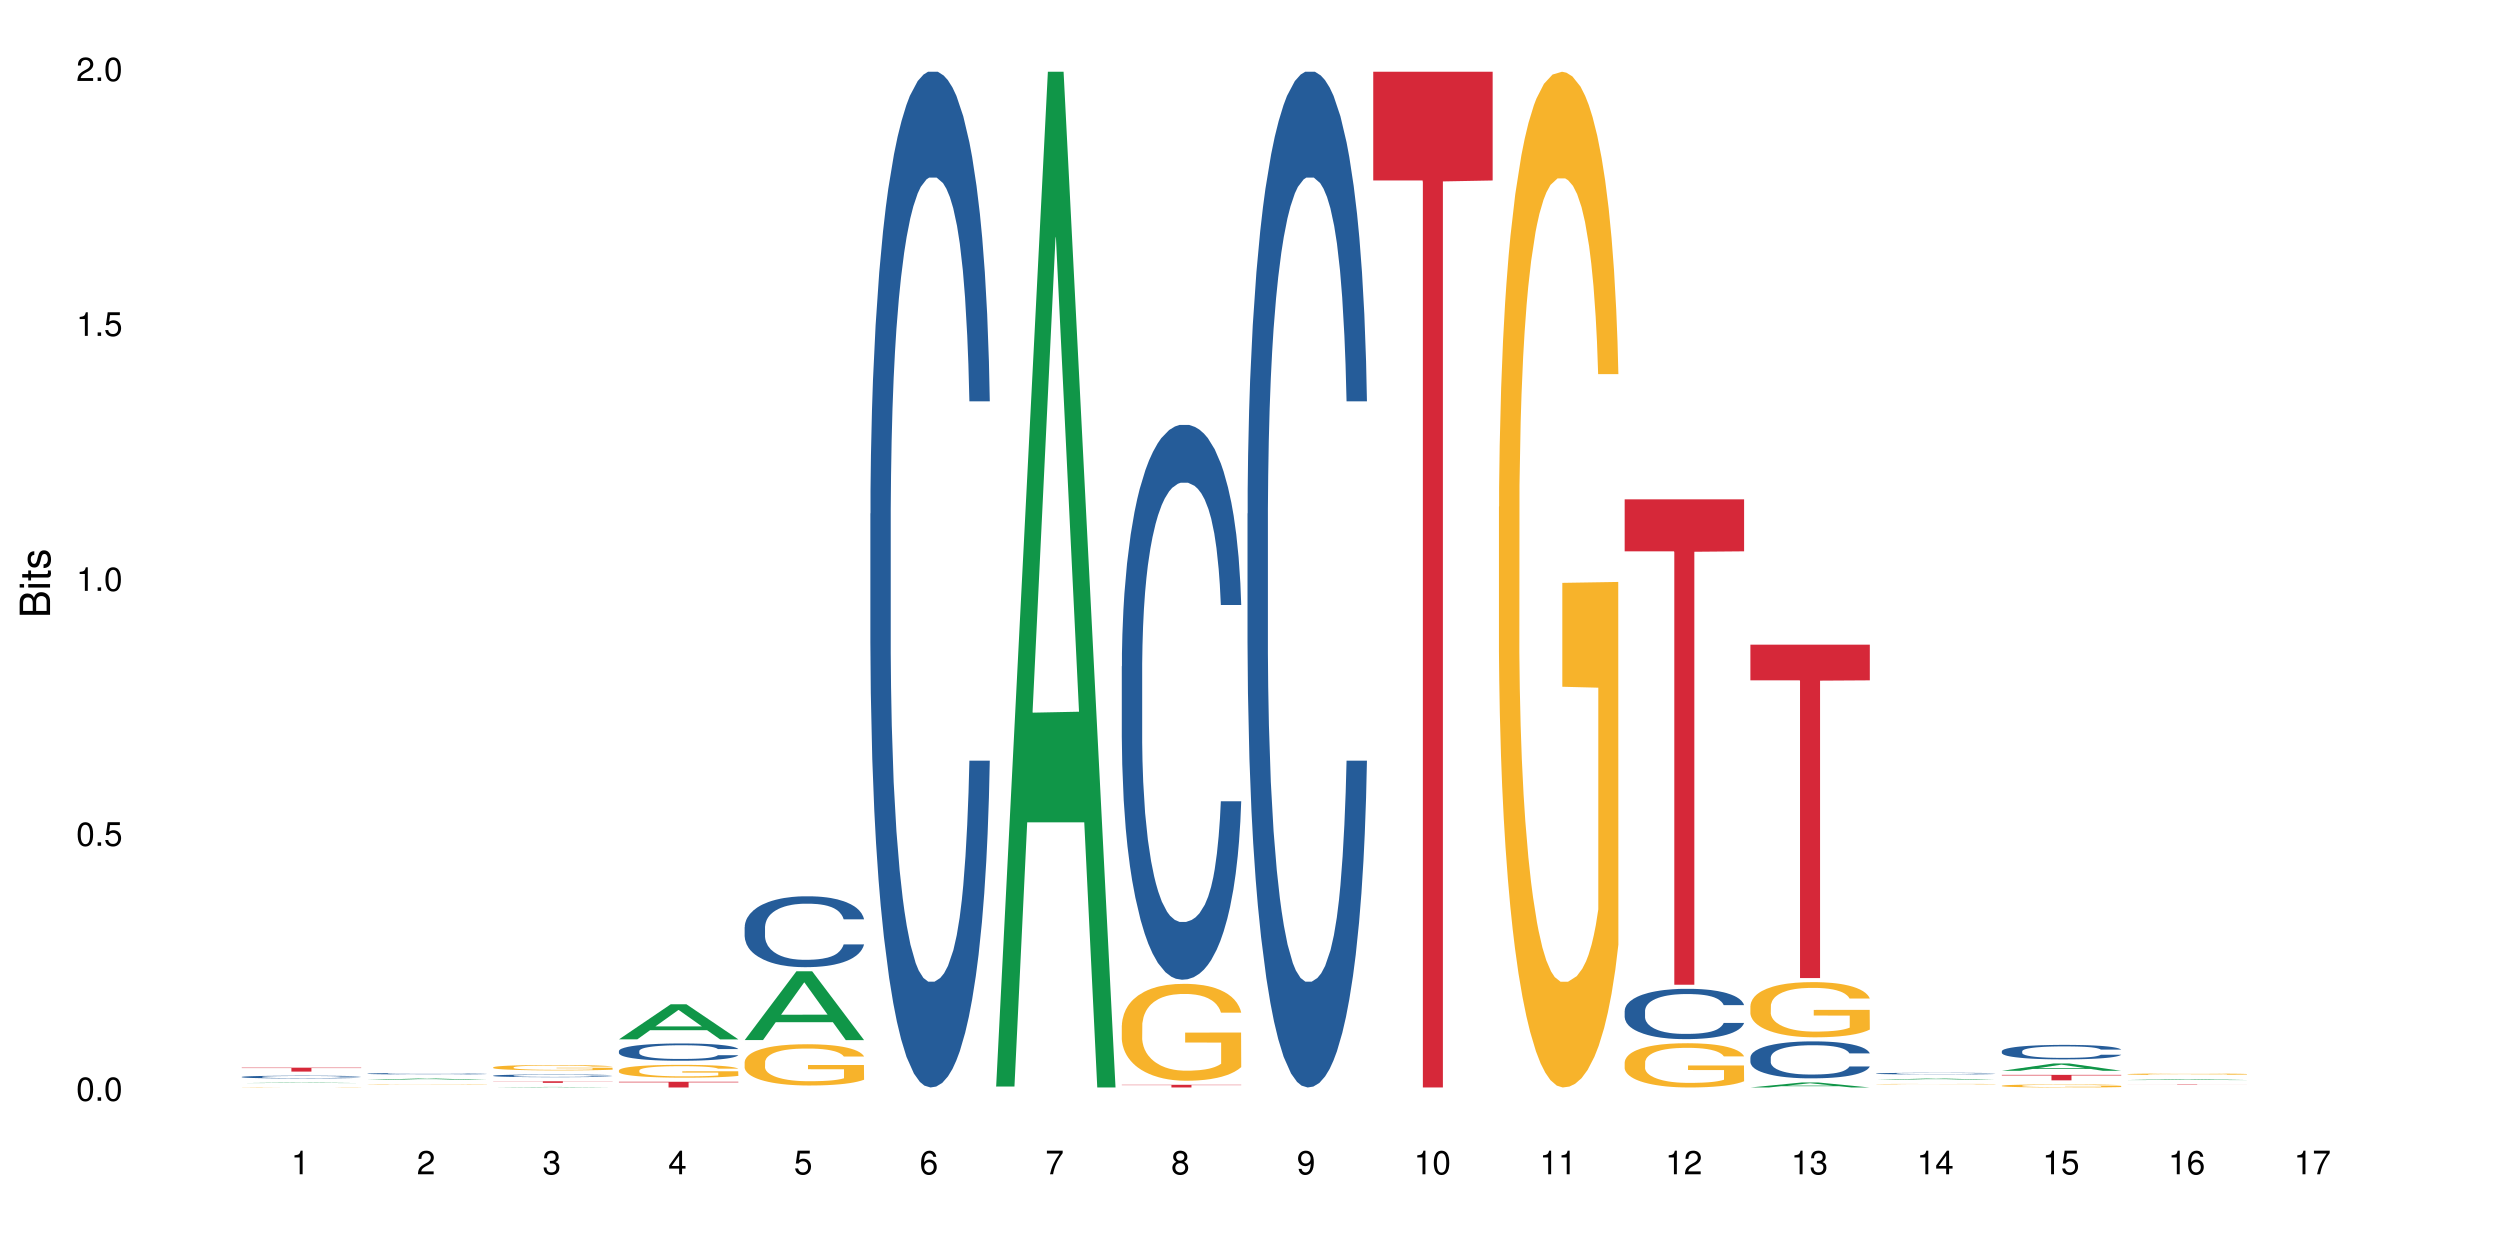 <?xml version="1.0" encoding="UTF-8"?>
<svg xmlns="http://www.w3.org/2000/svg" xmlns:xlink="http://www.w3.org/1999/xlink" width="720pt" height="360pt" viewBox="0 0 720 360" version="1.1">
<defs>
<g>
<symbol overflow="visible" id="glyph0-0">
<path style="stroke:none;" d=""/>
</symbol>
<symbol overflow="visible" id="glyph0-1">
<path style="stroke:none;" d="M 2.641 -6.797 C 2 -6.797 1.422 -6.531 1.078 -6.047 C 0.641 -5.453 0.406 -4.547 0.406 -3.297 C 0.406 -1 1.188 0.219 2.641 0.219 C 4.078 0.219 4.859 -1 4.859 -3.234 C 4.859 -4.562 4.656 -5.438 4.203 -6.047 C 3.844 -6.531 3.281 -6.797 2.641 -6.797 Z M 2.641 -6.047 C 3.547 -6.047 4 -5.125 4 -3.312 C 4 -1.375 3.562 -0.484 2.625 -0.484 C 1.734 -0.484 1.281 -1.422 1.281 -3.281 C 1.281 -5.141 1.734 -6.047 2.641 -6.047 Z M 2.641 -6.047 "/>
</symbol>
<symbol overflow="visible" id="glyph0-2">
<path style="stroke:none;" d="M 1.828 -1 L 0.828 -1 L 0.828 0 L 1.828 0 Z M 1.828 -1 "/>
</symbol>
<symbol overflow="visible" id="glyph0-3">
<path style="stroke:none;" d="M 4.562 -6.797 L 1.062 -6.797 L 0.547 -3.094 L 1.328 -3.094 C 1.719 -3.562 2.047 -3.734 2.578 -3.734 C 3.484 -3.734 4.062 -3.109 4.062 -2.094 C 4.062 -1.125 3.484 -0.531 2.578 -0.531 C 1.828 -0.531 1.375 -0.906 1.188 -1.672 L 0.328 -1.672 C 0.453 -1.109 0.547 -0.844 0.75 -0.594 C 1.125 -0.078 1.828 0.219 2.594 0.219 C 3.969 0.219 4.922 -0.781 4.922 -2.219 C 4.922 -3.562 4.031 -4.484 2.719 -4.484 C 2.25 -4.484 1.859 -4.359 1.469 -4.062 L 1.734 -5.969 L 4.562 -5.969 Z M 4.562 -6.797 "/>
</symbol>
<symbol overflow="visible" id="glyph0-4">
<path style="stroke:none;" d="M 2.484 -4.844 L 2.484 0 L 3.328 0 L 3.328 -6.797 L 2.766 -6.797 C 2.469 -5.75 2.281 -5.609 0.984 -5.453 L 0.984 -4.844 Z M 2.484 -4.844 "/>
</symbol>
<symbol overflow="visible" id="glyph0-5">
<path style="stroke:none;" d="M 4.859 -0.828 L 1.281 -0.828 C 1.359 -1.391 1.672 -1.75 2.5 -2.234 L 3.469 -2.75 C 4.406 -3.266 4.906 -3.969 4.906 -4.812 C 4.906 -5.375 4.672 -5.906 4.266 -6.266 C 3.859 -6.625 3.375 -6.797 2.719 -6.797 C 1.859 -6.797 1.219 -6.5 0.844 -5.922 C 0.609 -5.562 0.5 -5.125 0.484 -4.438 L 1.328 -4.438 C 1.359 -4.906 1.406 -5.188 1.531 -5.406 C 1.75 -5.812 2.188 -6.062 2.703 -6.062 C 3.469 -6.062 4.031 -5.516 4.031 -4.781 C 4.031 -4.25 3.719 -3.797 3.125 -3.438 L 2.234 -2.938 C 0.812 -2.141 0.406 -1.5 0.328 0 L 4.859 0 Z M 4.859 -0.828 "/>
</symbol>
<symbol overflow="visible" id="glyph0-6">
<path style="stroke:none;" d="M 2.125 -3.125 L 2.578 -3.125 C 3.516 -3.125 3.984 -2.703 3.984 -1.891 C 3.984 -1.031 3.469 -0.531 2.578 -0.531 C 1.656 -0.531 1.203 -0.984 1.156 -1.969 L 0.312 -1.969 C 0.344 -1.422 0.438 -1.078 0.609 -0.766 C 0.953 -0.109 1.625 0.219 2.547 0.219 C 3.953 0.219 4.859 -0.609 4.859 -1.906 C 4.859 -2.766 4.516 -3.25 3.703 -3.516 C 4.344 -3.766 4.656 -4.25 4.656 -4.938 C 4.656 -6.109 3.875 -6.797 2.578 -6.797 C 1.203 -6.797 0.484 -6.047 0.453 -4.609 L 1.297 -4.609 C 1.312 -5.016 1.344 -5.25 1.453 -5.453 C 1.641 -5.828 2.062 -6.062 2.594 -6.062 C 3.344 -6.062 3.797 -5.625 3.797 -4.906 C 3.797 -4.422 3.609 -4.141 3.25 -3.984 C 3.016 -3.891 2.719 -3.844 2.125 -3.844 Z M 2.125 -3.125 "/>
</symbol>
<symbol overflow="visible" id="glyph0-7">
<path style="stroke:none;" d="M 3.141 -1.625 L 3.141 0 L 3.984 0 L 3.984 -1.625 L 4.984 -1.625 L 4.984 -2.391 L 3.984 -2.391 L 3.984 -6.797 L 3.359 -6.797 L 0.266 -2.516 L 0.266 -1.625 Z M 3.141 -2.391 L 1 -2.391 L 3.141 -5.359 Z M 3.141 -2.391 "/>
</symbol>
<symbol overflow="visible" id="glyph0-8">
<path style="stroke:none;" d="M 4.781 -5.031 C 4.609 -6.141 3.891 -6.797 2.844 -6.797 C 2.094 -6.797 1.422 -6.438 1.031 -5.828 C 0.609 -5.172 0.406 -4.344 0.406 -3.094 C 0.406 -1.953 0.578 -1.234 0.984 -0.625 C 1.359 -0.078 1.953 0.219 2.703 0.219 C 3.984 0.219 4.922 -0.734 4.922 -2.078 C 4.922 -3.344 4.062 -4.234 2.844 -4.234 C 2.172 -4.234 1.641 -3.969 1.281 -3.469 C 1.281 -5.125 1.828 -6.047 2.797 -6.047 C 3.391 -6.047 3.797 -5.672 3.938 -5.031 Z M 2.734 -3.484 C 3.547 -3.484 4.062 -2.922 4.062 -2 C 4.062 -1.156 3.484 -0.531 2.703 -0.531 C 1.922 -0.531 1.328 -1.188 1.328 -2.047 C 1.328 -2.891 1.906 -3.484 2.734 -3.484 Z M 2.734 -3.484 "/>
</symbol>
<symbol overflow="visible" id="glyph0-9">
<path style="stroke:none;" d="M 4.984 -6.797 L 0.438 -6.797 L 0.438 -5.969 L 4.109 -5.969 C 2.5 -3.656 1.828 -2.234 1.328 0 L 2.219 0 C 2.594 -2.172 3.453 -4.047 4.984 -6.094 Z M 4.984 -6.797 "/>
</symbol>
<symbol overflow="visible" id="glyph0-10">
<path style="stroke:none;" d="M 3.75 -3.578 C 4.453 -4 4.688 -4.344 4.688 -4.984 C 4.688 -6.047 3.844 -6.797 2.641 -6.797 C 1.438 -6.797 0.594 -6.047 0.594 -4.984 C 0.594 -4.359 0.828 -4.016 1.516 -3.578 C 0.734 -3.203 0.359 -2.641 0.359 -1.891 C 0.359 -0.641 1.297 0.219 2.641 0.219 C 3.984 0.219 4.922 -0.641 4.922 -1.875 C 4.922 -2.641 4.531 -3.203 3.75 -3.578 Z M 2.641 -6.047 C 3.359 -6.047 3.812 -5.625 3.812 -4.969 C 3.812 -4.344 3.344 -3.922 2.641 -3.922 C 1.922 -3.922 1.453 -4.344 1.453 -4.984 C 1.453 -5.625 1.922 -6.047 2.641 -6.047 Z M 2.641 -3.203 C 3.484 -3.203 4.062 -2.672 4.062 -1.875 C 4.062 -1.062 3.484 -0.531 2.625 -0.531 C 1.797 -0.531 1.219 -1.078 1.219 -1.875 C 1.219 -2.672 1.797 -3.203 2.641 -3.203 Z M 2.641 -3.203 "/>
</symbol>
<symbol overflow="visible" id="glyph0-11">
<path style="stroke:none;" d="M 0.516 -1.547 C 0.672 -0.438 1.406 0.219 2.438 0.219 C 3.188 0.219 3.859 -0.141 4.266 -0.75 C 4.688 -1.406 4.891 -2.25 4.891 -3.484 C 4.891 -4.625 4.703 -5.359 4.312 -5.953 C 3.938 -6.5 3.344 -6.797 2.594 -6.797 C 1.297 -6.797 0.359 -5.844 0.359 -4.516 C 0.359 -3.25 1.234 -2.344 2.453 -2.344 C 3.094 -2.344 3.562 -2.578 4.016 -3.109 C 4 -1.453 3.469 -0.531 2.5 -0.531 C 1.906 -0.531 1.484 -0.906 1.359 -1.547 Z M 2.578 -6.062 C 3.375 -6.062 3.969 -5.406 3.969 -4.531 C 3.969 -3.688 3.375 -3.094 2.547 -3.094 C 1.734 -3.094 1.234 -3.672 1.234 -4.578 C 1.234 -5.438 1.797 -6.062 2.578 -6.062 Z M 2.578 -6.062 "/>
</symbol>
<symbol overflow="visible" id="glyph1-0">
<path style="stroke:none;" d=""/>
</symbol>
<symbol overflow="visible" id="glyph1-1">
<path style="stroke:none;" d="M 0 -0.953 L 0 -4.891 C 0 -5.719 -0.234 -6.344 -0.734 -6.797 C -1.188 -7.234 -1.812 -7.469 -2.5 -7.469 C -3.547 -7.469 -4.188 -7 -4.625 -5.875 C -4.984 -6.672 -5.641 -7.094 -6.531 -7.094 C -7.156 -7.094 -7.734 -6.859 -8.141 -6.391 C -8.562 -5.938 -8.75 -5.344 -8.75 -4.5 L -8.75 -0.953 Z M -4.984 -2.062 L -7.766 -2.062 L -7.766 -4.219 C -7.766 -4.844 -7.688 -5.203 -7.453 -5.5 C -7.219 -5.812 -6.859 -5.969 -6.375 -5.969 C -5.906 -5.969 -5.531 -5.812 -5.297 -5.5 C -5.062 -5.203 -4.984 -4.844 -4.984 -4.219 Z M -0.984 -2.062 L -4 -2.062 L -4 -4.781 C -4 -5.328 -3.859 -5.688 -3.578 -5.953 C -3.297 -6.219 -2.922 -6.359 -2.484 -6.359 C -2.062 -6.359 -1.688 -6.219 -1.406 -5.953 C -1.109 -5.688 -0.984 -5.328 -0.984 -4.781 Z M -0.984 -2.062 "/>
</symbol>
<symbol overflow="visible" id="glyph1-2">
<path style="stroke:none;" d="M -6.281 -1.797 L -6.281 -0.797 L 0 -0.797 L 0 -1.797 Z M -8.75 -1.797 L -8.75 -0.797 L -7.484 -0.797 L -7.484 -1.797 Z M -8.75 -1.797 "/>
</symbol>
<symbol overflow="visible" id="glyph1-3">
<path style="stroke:none;" d="M -6.281 -3.047 L -6.281 -2.016 L -8.016 -2.016 L -8.016 -1.016 L -6.281 -1.016 L -6.281 -0.172 L -5.469 -0.172 L -5.469 -1.016 L -0.719 -1.016 C -0.078 -1.016 0.281 -1.453 0.281 -2.234 C 0.281 -2.469 0.25 -2.719 0.188 -3.047 L -0.641 -3.047 C -0.609 -2.922 -0.594 -2.766 -0.594 -2.562 C -0.594 -2.141 -0.719 -2.016 -1.156 -2.016 L -5.469 -2.016 L -5.469 -3.047 Z M -6.281 -3.047 "/>
</symbol>
<symbol overflow="visible" id="glyph1-4">
<path style="stroke:none;" d="M -4.531 -5.25 C -5.766 -5.25 -6.469 -4.422 -6.469 -2.969 C -6.469 -1.516 -5.719 -0.562 -4.547 -0.562 C -3.562 -0.562 -3.094 -1.062 -2.734 -2.562 L -2.516 -3.484 C -2.344 -4.188 -2.094 -4.469 -1.625 -4.469 C -1.047 -4.469 -0.641 -3.875 -0.641 -3 C -0.641 -2.453 -0.797 -2 -1.062 -1.75 C -1.25 -1.594 -1.422 -1.531 -1.875 -1.469 L -1.875 -0.406 C -0.422 -0.453 0.281 -1.266 0.281 -2.922 C 0.281 -4.5 -0.5 -5.516 -1.719 -5.516 C -2.656 -5.516 -3.172 -4.984 -3.469 -3.734 L -3.703 -2.766 C -3.891 -1.953 -4.156 -1.609 -4.594 -1.609 C -5.172 -1.609 -5.547 -2.125 -5.547 -2.938 C -5.547 -3.75 -5.203 -4.172 -4.531 -4.203 Z M -4.531 -5.25 "/>
</symbol>
</g>
</defs>
<g id="surface70653">
<rect x="0" y="0" width="720" height="360" style="fill:rgb(100%,100%,100%);fill-opacity:1;stroke:none;"/>
<path style=" stroke:none;fill-rule:nonzero;fill:rgb(6.275%,58.824%,28.235%);fill-opacity:1;" d="M 69.629 311.93 L 69.668 311.93 L 84.551 311.77 L 89.07 311.77 L 104.027 311.93 L 98.77 311.93 L 95.023 311.887 L 78.598 311.887 L 74.922 311.93 L 69.629 311.93 L 80.176 311.871 L 93.516 311.871 L 86.863 311.797 L 86.719 311.797 L 80.141 311.871 L 80.176 311.871 Z M 69.629 311.93 "/>
<path style=" stroke:none;fill-rule:nonzero;fill:rgb(14.51%,36.078%,60%);fill-opacity:1;" d="M 69.629 310.145 L 69.672 310.145 L 69.672 310.129 L 69.797 310.102 L 70.09 310.066 L 70.383 310.039 L 71.141 310 L 72.188 309.957 L 73.277 309.926 L 74.074 309.906 L 74.789 309.891 L 76.426 309.863 L 77.473 309.852 L 78.605 309.84 L 79.992 309.824 L 80.996 309.82 L 83.262 309.809 L 84.941 309.801 L 89.051 309.801 L 90.73 309.805 L 91.945 309.805 L 93.289 309.812 L 94.422 309.82 L 96.391 309.836 L 98.152 309.855 L 98.949 309.867 L 100.207 309.891 L 101.172 309.91 L 101.844 309.93 L 102.602 309.957 L 103.27 309.988 L 103.773 310.027 L 104.027 310.059 L 98.152 310.059 L 97.859 310.027 L 97.523 310.008 L 96.895 309.977 L 96.266 309.957 L 95.387 309.934 L 94.586 309.922 L 93.496 309.906 L 92.531 309.898 L 91.527 309.891 L 90.562 309.887 L 88.715 309.883 L 85.777 309.883 L 84.145 309.891 L 83.262 309.895 L 82.004 309.906 L 81.121 309.914 L 80.074 309.93 L 79.359 309.941 L 78.48 309.961 L 77.852 309.977 L 77.137 310 L 76.719 310.02 L 76.34 310.039 L 76.004 310.062 L 75.754 310.09 L 75.586 310.117 L 75.5 310.141 L 75.5 310.254 L 75.586 310.281 L 75.797 310.312 L 76.34 310.355 L 77.137 310.395 L 78.062 310.426 L 78.941 310.445 L 79.445 310.457 L 80.117 310.469 L 81.164 310.48 L 82.676 310.496 L 83.555 310.504 L 84.898 310.508 L 86.281 310.512 L 88.129 310.512 L 89.766 310.508 L 90.855 310.504 L 91.988 310.5 L 93.539 310.488 L 94.504 310.477 L 95.344 310.461 L 95.973 310.449 L 96.391 310.438 L 97.02 310.414 L 97.523 310.387 L 97.902 310.363 L 98.152 310.34 L 104.027 310.34 L 103.773 310.367 L 103.398 310.395 L 103.02 310.418 L 102.434 310.441 L 101.762 310.465 L 100.797 310.492 L 100 310.508 L 98.949 310.523 L 97.984 310.539 L 96.938 310.551 L 95.387 310.566 L 94.379 310.574 L 93.289 310.578 L 91.988 310.586 L 90.352 310.59 L 88.59 310.594 L 85.191 310.594 L 83.891 310.59 L 82.172 310.582 L 80.031 310.57 L 78.48 310.555 L 77.266 310.543 L 76.215 310.527 L 75.039 310.508 L 73.531 310.477 L 72.609 310.453 L 71.977 310.43 L 71.266 310.402 L 70.762 310.379 L 70.176 310.336 L 69.754 310.285 L 69.629 310.246 Z M 69.629 310.145 "/>
<path style=" stroke:none;fill-rule:nonzero;fill:rgb(96.863%,70.196%,16.863%);fill-opacity:1;" d="M 69.629 313.145 L 69.672 313.145 L 69.672 313.141 L 69.84 313.137 L 70.258 313.133 L 70.805 313.129 L 71.391 313.125 L 71.77 313.125 L 72.398 313.121 L 72.941 313.121 L 74.328 313.117 L 76.09 313.113 L 77.055 313.109 L 79.695 313.109 L 80.41 313.105 L 94.461 313.105 L 95.512 313.109 L 97.945 313.109 L 99.203 313.113 L 100.207 313.113 L 101.215 313.117 L 102.055 313.121 L 102.766 313.121 L 103.398 313.125 L 103.773 313.129 L 104.027 313.133 L 98.195 313.133 L 97.859 313.129 L 97.48 313.125 L 96.852 313.125 L 96.223 313.121 L 95.594 313.121 L 94.422 313.117 L 92.156 313.117 L 90.938 313.113 L 84.48 313.113 L 83.305 313.117 L 80.578 313.117 L 80.156 313.121 L 78.898 313.121 L 78.062 313.125 L 77.598 313.125 L 77.012 313.129 L 76.594 313.129 L 76.133 313.133 L 75.879 313.137 L 75.543 313.141 L 75.5 313.156 L 75.629 313.16 L 75.879 313.164 L 76.215 313.168 L 76.719 313.168 L 77.223 313.172 L 78.102 313.176 L 78.859 313.176 L 79.445 313.18 L 80.578 313.18 L 81.039 313.184 L 84.645 313.184 L 85.695 313.188 L 92.027 313.188 L 93.625 313.184 L 96.938 313.184 L 97.523 313.18 L 98.238 313.18 L 98.238 313.16 L 87.875 313.16 L 87.875 313.152 L 103.984 313.152 L 104.027 313.184 L 103.145 313.184 L 102.055 313.188 L 101.004 313.188 L 99.914 313.191 L 97.105 313.191 L 95.176 313.195 L 81.625 313.195 L 80.285 313.191 L 78.605 313.191 L 77.516 313.188 L 75.25 313.188 L 74.242 313.184 L 73.574 313.18 L 72.902 313.18 L 72.188 313.176 L 71.516 313.176 L 71.012 313.172 L 70.551 313.168 L 70.215 313.168 L 69.883 313.164 L 69.715 313.16 L 69.629 313.156 Z M 69.629 313.145 "/>
<path style=" stroke:none;fill-rule:nonzero;fill:rgb(83.922%,15.686%,22.353%);fill-opacity:1;" d="M 69.629 307.48 L 104.027 307.48 L 104.027 307.602 L 89.691 307.602 L 89.691 308.625 L 83.922 308.625 L 83.922 307.605 L 83.84 307.602 L 69.629 307.602 Z M 69.629 307.48 "/>
<path style=" stroke:none;fill-rule:nonzero;fill:rgb(6.275%,58.824%,28.235%);fill-opacity:1;" d="M 105.836 311.02 L 105.871 311.016 L 120.758 310.613 L 125.277 310.613 L 140.234 311.02 L 134.977 311.02 L 131.23 310.914 L 114.805 310.914 L 111.129 311.02 L 105.836 311.02 L 116.383 310.867 L 129.723 310.867 L 123.07 310.68 L 122.926 310.68 L 116.348 310.867 L 116.383 310.867 Z M 105.836 311.02 "/>
<path style=" stroke:none;fill-rule:nonzero;fill:rgb(14.51%,36.078%,60%);fill-opacity:1;" d="M 105.836 309.211 L 105.879 309.211 L 105.879 309.203 L 106.004 309.188 L 106.59 309.156 L 107.348 309.137 L 108.395 309.113 L 109.484 309.098 L 110.281 309.09 L 110.996 309.082 L 112.633 309.066 L 113.68 309.062 L 114.812 309.055 L 116.195 309.047 L 117.203 309.043 L 119.469 309.039 L 121.148 309.035 L 126.938 309.035 L 128.152 309.039 L 129.496 309.043 L 130.629 309.043 L 132.598 309.055 L 134.359 309.062 L 135.156 309.07 L 136.414 309.082 L 137.379 309.094 L 138.051 309.102 L 138.809 309.113 L 139.477 309.133 L 139.98 309.152 L 140.234 309.168 L 134.359 309.168 L 134.066 309.152 L 133.73 309.141 L 133.102 309.125 L 132.473 309.113 L 131.59 309.105 L 130.793 309.098 L 129.703 309.09 L 128.738 309.086 L 127.734 309.082 L 126.77 309.078 L 121.984 309.078 L 120.352 309.082 L 119.469 309.082 L 118.211 309.09 L 117.328 309.094 L 116.281 309.102 L 115.566 309.105 L 114.688 309.117 L 114.059 309.125 L 113.344 309.137 L 112.926 309.148 L 112.547 309.156 L 112.211 309.168 L 111.961 309.184 L 111.793 309.195 L 111.707 309.211 L 111.707 309.266 L 111.793 309.281 L 112.004 309.297 L 112.547 309.316 L 113.344 309.336 L 114.27 309.352 L 115.148 309.363 L 115.652 309.371 L 116.324 309.375 L 117.371 309.383 L 118.883 309.391 L 119.762 309.395 L 121.105 309.395 L 122.488 309.398 L 124.336 309.398 L 125.973 309.395 L 127.062 309.395 L 128.195 309.391 L 129.746 309.383 L 130.711 309.379 L 131.551 309.371 L 132.18 309.363 L 132.598 309.359 L 133.227 309.348 L 133.73 309.336 L 134.109 309.32 L 134.359 309.309 L 140.234 309.309 L 139.98 309.324 L 139.605 309.34 L 139.227 309.348 L 138.641 309.363 L 137.969 309.375 L 137.004 309.387 L 136.207 309.395 L 135.156 309.402 L 134.191 309.41 L 133.145 309.418 L 131.59 309.426 L 130.586 309.43 L 129.496 309.434 L 128.195 309.434 L 126.559 309.438 L 120.098 309.438 L 118.379 309.434 L 116.238 309.426 L 114.688 309.422 L 113.469 309.414 L 112.422 309.406 L 111.246 309.395 L 109.738 309.379 L 108.816 309.367 L 108.184 309.355 L 107.473 309.344 L 106.969 309.328 L 106.383 309.309 L 105.961 309.281 L 105.836 309.262 Z M 105.836 309.211 "/>
<path style=" stroke:none;fill-rule:nonzero;fill:rgb(96.863%,70.196%,16.863%);fill-opacity:1;" d="M 105.836 312.25 L 105.879 312.25 L 105.879 312.246 L 106.047 312.242 L 106.465 312.234 L 107.012 312.227 L 107.598 312.223 L 107.977 312.219 L 108.605 312.219 L 109.148 312.215 L 110.535 312.207 L 112.297 312.203 L 113.262 312.203 L 114.352 312.199 L 115.902 312.199 L 116.617 312.195 L 118.797 312.195 L 121.273 312.191 L 125.258 312.191 L 126.977 312.195 L 130.668 312.195 L 131.719 312.199 L 132.809 312.199 L 134.152 312.203 L 135.41 312.203 L 136.414 312.207 L 137.422 312.211 L 138.262 312.215 L 138.973 312.219 L 139.605 312.223 L 139.98 312.227 L 140.234 312.23 L 134.402 312.23 L 134.066 312.227 L 133.688 312.227 L 131.801 312.215 L 130.629 312.211 L 129.621 312.211 L 128.363 312.207 L 119.512 312.207 L 118.672 312.211 L 116.785 312.211 L 116.363 312.215 L 115.105 312.219 L 114.27 312.223 L 113.805 312.223 L 113.219 312.227 L 112.801 312.23 L 112.34 312.234 L 112.086 312.238 L 111.75 312.246 L 111.707 312.27 L 111.836 312.273 L 112.086 312.277 L 112.422 312.281 L 113.43 312.289 L 114.309 312.293 L 115.066 312.297 L 115.652 312.301 L 116.785 312.305 L 118.336 312.305 L 119.469 312.309 L 121.902 312.309 L 123.578 312.312 L 125.719 312.312 L 128.234 312.309 L 131.633 312.309 L 132.516 312.305 L 133.73 312.305 L 134.445 312.301 L 134.445 312.273 L 124.082 312.273 L 124.082 312.258 L 140.191 312.258 L 140.234 312.305 L 139.352 312.309 L 138.262 312.312 L 137.211 312.316 L 136.121 312.316 L 134.57 312.32 L 133.312 312.32 L 131.383 312.324 L 119.176 312.324 L 117.832 312.32 L 116.492 312.32 L 114.812 312.316 L 113.723 312.316 L 111.457 312.309 L 110.449 312.309 L 109.781 312.305 L 109.109 312.301 L 108.395 312.297 L 107.723 312.293 L 107.219 312.289 L 106.758 312.285 L 106.422 312.281 L 106.09 312.277 L 105.922 312.273 L 105.836 312.27 Z M 105.836 312.25 "/>
<path style=" stroke:none;fill-rule:nonzero;fill:rgb(6.275%,58.824%,28.235%);fill-opacity:1;" d="M 142.043 313.195 L 142.078 313.195 L 156.965 313.043 L 161.484 313.043 L 176.441 313.195 L 171.184 313.195 L 167.438 313.156 L 151.012 313.156 L 147.336 313.195 L 142.043 313.195 L 152.59 313.141 L 165.93 313.141 L 159.277 313.07 L 159.203 313.066 L 159.133 313.07 L 152.555 313.141 L 152.59 313.141 Z M 142.043 313.195 "/>
<path style=" stroke:none;fill-rule:nonzero;fill:rgb(14.51%,36.078%,60%);fill-opacity:1;" d="M 142.043 309.789 L 142.086 309.789 L 142.086 309.773 L 142.211 309.746 L 142.504 309.711 L 142.797 309.688 L 143.555 309.645 L 144.602 309.605 L 145.691 309.574 L 146.488 309.555 L 147.203 309.543 L 148.84 309.516 L 149.887 309.504 L 151.02 309.488 L 152.402 309.477 L 153.41 309.473 L 155.676 309.461 L 157.355 309.453 L 161.465 309.453 L 163.145 309.457 L 164.359 309.461 L 165.703 309.465 L 166.832 309.473 L 168.805 309.488 L 170.566 309.508 L 171.363 309.52 L 172.621 309.539 L 173.586 309.562 L 174.258 309.578 L 175.012 309.605 L 175.684 309.637 L 176.188 309.676 L 176.441 309.703 L 170.566 309.703 L 170.273 309.676 L 169.938 309.652 L 169.309 309.625 L 168.68 309.605 L 167.797 309.582 L 167 309.57 L 165.91 309.559 L 164.945 309.547 L 163.941 309.543 L 162.977 309.539 L 161.129 309.535 L 158.191 309.535 L 156.559 309.539 L 155.676 309.547 L 154.418 309.555 L 153.535 309.566 L 152.488 309.578 L 151.773 309.59 L 150.895 309.609 L 150.266 309.625 L 149.551 309.648 L 149.133 309.668 L 148.754 309.688 L 148.418 309.711 L 148.168 309.734 L 148 309.762 L 147.914 309.785 L 147.914 309.898 L 148 309.922 L 148.211 309.953 L 148.754 309.996 L 149.551 310.035 L 150.473 310.062 L 151.355 310.086 L 151.859 310.094 L 152.531 310.105 L 153.578 310.121 L 155.09 310.133 L 155.969 310.141 L 157.312 310.145 L 158.695 310.148 L 160.543 310.148 L 162.18 310.145 L 163.27 310.141 L 164.402 310.137 L 165.953 310.125 L 166.918 310.113 L 167.758 310.098 L 168.387 310.086 L 168.805 310.074 L 169.434 310.051 L 169.938 310.027 L 170.316 310.004 L 170.566 309.98 L 176.441 309.98 L 176.188 310.008 L 175.812 310.035 L 175.434 310.055 L 174.848 310.082 L 174.176 310.102 L 173.211 310.129 L 172.414 310.145 L 171.363 310.16 L 170.398 310.176 L 169.352 310.188 L 167.797 310.203 L 166.793 310.207 L 165.703 310.215 L 164.402 310.223 L 162.766 310.227 L 161.004 310.23 L 159.367 310.23 L 157.605 310.227 L 156.305 310.227 L 154.586 310.219 L 152.445 310.207 L 150.895 310.191 L 149.676 310.18 L 148.629 310.164 L 147.453 310.145 L 145.945 310.113 L 145.02 310.09 L 144.391 310.07 L 143.68 310.043 L 143.176 310.02 L 142.59 309.977 L 142.168 309.926 L 142.043 309.887 Z M 142.043 309.789 "/>
<path style=" stroke:none;fill-rule:nonzero;fill:rgb(96.863%,70.196%,16.863%);fill-opacity:1;" d="M 142.043 307.387 L 142.086 307.387 L 142.086 307.359 L 142.254 307.293 L 142.672 307.207 L 143.219 307.133 L 143.805 307.074 L 144.184 307.047 L 144.812 307.004 L 145.355 306.973 L 146.742 306.906 L 148.504 306.848 L 149.469 306.824 L 150.559 306.797 L 152.109 306.773 L 152.824 306.762 L 155.004 306.738 L 157.48 306.727 L 160.207 306.719 L 161.465 306.723 L 163.184 306.727 L 165.535 306.742 L 166.875 306.758 L 167.926 306.773 L 169.016 306.789 L 170.359 306.82 L 171.617 306.852 L 172.621 306.887 L 173.629 306.93 L 174.469 306.977 L 175.18 307.023 L 175.812 307.086 L 176.188 307.133 L 176.441 307.184 L 170.609 307.184 L 170.273 307.133 L 169.895 307.098 L 169.266 307.051 L 168.637 307.016 L 168.008 306.988 L 166.832 306.949 L 165.828 306.93 L 164.57 306.906 L 163.352 306.895 L 161.969 306.887 L 161.129 306.883 L 158.906 306.883 L 156.891 306.895 L 155.719 306.906 L 154.879 306.918 L 153.703 306.938 L 152.992 306.953 L 152.57 306.965 L 151.312 307.012 L 150.473 307.051 L 150.012 307.078 L 149.426 307.121 L 149.008 307.16 L 148.547 307.215 L 148.293 307.258 L 147.957 307.355 L 147.914 307.609 L 148.043 307.664 L 148.293 307.723 L 148.629 307.773 L 149.133 307.828 L 149.637 307.871 L 150.516 307.926 L 151.273 307.961 L 151.859 307.984 L 152.992 308.023 L 153.453 308.039 L 154.543 308.062 L 155.676 308.082 L 157.059 308.102 L 158.109 308.109 L 159.785 308.117 L 161.926 308.117 L 164.441 308.105 L 166.035 308.098 L 167.129 308.086 L 167.84 308.074 L 168.723 308.059 L 169.352 308.043 L 169.938 308.027 L 170.652 308.004 L 170.652 307.664 L 160.289 307.664 L 160.289 307.504 L 176.398 307.504 L 176.441 308.059 L 175.559 308.098 L 174.469 308.133 L 173.418 308.164 L 172.328 308.188 L 170.777 308.215 L 169.52 308.23 L 167.59 308.25 L 165.828 308.262 L 163.98 308.273 L 162.344 308.277 L 160.418 308.277 L 158.695 308.273 L 156.852 308.266 L 155.383 308.254 L 154.039 308.242 L 152.699 308.223 L 151.02 308.191 L 149.93 308.168 L 148.797 308.137 L 147.664 308.102 L 146.656 308.062 L 145.984 308.035 L 145.316 308 L 144.602 307.957 L 143.93 307.91 L 143.426 307.867 L 142.965 307.816 L 142.629 307.77 L 142.293 307.703 L 142.129 307.652 L 142.043 307.609 Z M 142.043 307.387 "/>
<path style=" stroke:none;fill-rule:nonzero;fill:rgb(83.922%,15.686%,22.353%);fill-opacity:1;" d="M 142.043 311.402 L 176.441 311.402 L 176.441 311.453 L 162.105 311.453 L 162.105 311.867 L 156.336 311.867 L 156.336 311.453 L 142.043 311.453 Z M 142.043 311.402 "/>
<path style=" stroke:none;fill-rule:nonzero;fill:rgb(6.275%,58.824%,28.235%);fill-opacity:1;" d="M 178.25 299.332 L 178.285 299.324 L 193.172 289.23 L 197.691 289.23 L 212.648 299.344 L 207.391 299.344 L 203.645 296.703 L 187.219 296.703 L 183.543 299.332 L 178.25 299.332 L 188.797 295.609 L 202.137 295.602 L 195.484 290.883 L 195.41 290.871 L 195.34 290.902 L 188.762 295.602 L 188.797 295.609 Z M 178.25 299.332 "/>
<path style=" stroke:none;fill-rule:nonzero;fill:rgb(14.51%,36.078%,60%);fill-opacity:1;" d="M 178.25 302.684 L 178.293 302.68 L 178.293 302.57 L 178.418 302.398 L 178.711 302.18 L 179.004 302.031 L 179.762 301.762 L 180.809 301.5 L 181.898 301.301 L 182.695 301.184 L 183.41 301.09 L 185.047 300.922 L 186.094 300.836 L 187.227 300.758 L 188.609 300.684 L 189.617 300.637 L 191.883 300.562 L 193.562 300.531 L 194.859 300.52 L 197.672 300.52 L 199.348 300.535 L 200.566 300.559 L 201.91 300.594 L 203.039 300.637 L 205.012 300.738 L 206.773 300.863 L 207.57 300.938 L 208.828 301.078 L 209.793 301.215 L 210.465 301.332 L 211.219 301.5 L 211.891 301.707 L 212.395 301.938 L 212.648 302.133 L 206.773 302.133 L 206.48 301.953 L 206.145 301.812 L 205.516 301.625 L 204.887 301.492 L 204.004 301.359 L 203.207 301.273 L 202.117 301.188 L 201.152 301.133 L 200.148 301.09 L 199.184 301.062 L 197.336 301.035 L 195.195 301.035 L 194.398 301.047 L 192.766 301.082 L 191.883 301.113 L 190.625 301.18 L 189.742 301.238 L 188.695 301.328 L 187.98 301.406 L 187.102 301.523 L 186.473 301.629 L 185.758 301.777 L 185.34 301.895 L 184.961 302.02 L 184.625 302.172 L 184.375 302.332 L 184.207 302.5 L 184.121 302.664 L 184.121 303.367 L 184.207 303.531 L 184.418 303.723 L 184.961 304 L 185.758 304.242 L 186.68 304.434 L 187.562 304.57 L 188.066 304.633 L 188.738 304.707 L 189.785 304.797 L 191.297 304.891 L 192.176 304.926 L 193.52 304.961 L 194.902 304.98 L 196.75 304.98 L 198.387 304.961 L 199.477 304.941 L 200.609 304.902 L 202.16 304.824 L 203.125 304.754 L 203.965 304.668 L 204.594 304.578 L 205.012 304.508 L 205.641 304.367 L 206.145 304.211 L 206.523 304.051 L 206.773 303.898 L 212.648 303.898 L 212.395 304.078 L 212.016 304.258 L 211.641 304.387 L 211.055 304.547 L 210.383 304.688 L 209.418 304.848 L 208.621 304.953 L 207.57 305.066 L 206.605 305.152 L 205.559 305.23 L 204.004 305.32 L 203 305.367 L 201.91 305.41 L 200.609 305.445 L 198.973 305.477 L 197.211 305.496 L 195.574 305.5 L 193.812 305.492 L 192.512 305.473 L 190.793 305.43 L 188.652 305.348 L 187.102 305.262 L 185.883 305.176 L 184.836 305.086 L 183.66 304.961 L 182.152 304.762 L 181.227 304.605 L 180.598 304.48 L 179.887 304.301 L 179.383 304.145 L 178.797 303.887 L 178.375 303.562 L 178.25 303.312 Z M 178.25 302.684 "/>
<path style=" stroke:none;fill-rule:nonzero;fill:rgb(96.863%,70.196%,16.863%);fill-opacity:1;" d="M 178.25 308.258 L 178.293 308.254 L 178.293 308.188 L 178.461 308.035 L 178.879 307.828 L 179.426 307.656 L 180.012 307.52 L 180.391 307.449 L 181.02 307.348 L 181.562 307.273 L 182.949 307.121 L 184.711 306.98 L 185.676 306.918 L 186.766 306.859 L 188.316 306.797 L 189.031 306.773 L 191.211 306.719 L 193.688 306.684 L 196.414 306.676 L 197.672 306.68 L 199.391 306.691 L 201.742 306.73 L 203.082 306.762 L 204.133 306.797 L 205.223 306.84 L 206.562 306.906 L 207.824 306.988 L 208.828 307.07 L 209.836 307.172 L 210.676 307.281 L 211.387 307.398 L 212.016 307.539 L 212.395 307.656 L 212.648 307.777 L 206.816 307.777 L 206.48 307.656 L 206.102 307.566 L 205.473 307.453 L 204.844 307.375 L 204.215 307.309 L 203.039 307.223 L 202.035 307.168 L 200.777 307.121 L 199.559 307.09 L 198.176 307.07 L 197.336 307.062 L 195.113 307.062 L 193.098 307.086 L 191.926 307.113 L 191.086 307.141 L 189.91 307.191 L 189.199 307.23 L 188.777 307.258 L 187.52 307.363 L 186.68 307.457 L 186.219 307.523 L 185.633 307.625 L 185.215 307.715 L 184.754 307.852 L 184.5 307.953 L 184.164 308.18 L 184.121 308.789 L 184.25 308.918 L 184.5 309.055 L 184.836 309.18 L 185.34 309.305 L 185.844 309.406 L 186.723 309.535 L 187.48 309.625 L 188.066 309.68 L 189.199 309.773 L 189.66 309.805 L 190.75 309.863 L 191.883 309.91 L 193.266 309.953 L 194.316 309.973 L 195.992 309.988 L 198.133 309.988 L 200.648 309.969 L 202.242 309.941 L 203.336 309.914 L 204.047 309.891 L 204.93 309.855 L 205.559 309.82 L 206.145 309.781 L 206.859 309.727 L 206.859 308.918 L 196.496 308.914 L 196.496 308.535 L 212.605 308.531 L 212.648 309.855 L 211.766 309.945 L 210.676 310.031 L 209.625 310.102 L 208.535 310.156 L 206.984 310.223 L 205.727 310.262 L 203.797 310.309 L 202.035 310.34 L 200.188 310.359 L 198.551 310.371 L 196.621 310.375 L 194.902 310.367 L 193.059 310.348 L 191.59 310.32 L 190.246 310.285 L 188.906 310.242 L 187.227 310.172 L 186.137 310.113 L 185.004 310.043 L 183.871 309.957 L 182.863 309.867 L 182.191 309.797 L 181.523 309.715 L 180.809 309.613 L 180.137 309.5 L 179.633 309.395 L 179.172 309.277 L 178.836 309.164 L 178.5 309.012 L 178.336 308.891 L 178.25 308.785 Z M 178.25 308.258 "/>
<path style=" stroke:none;fill-rule:nonzero;fill:rgb(83.922%,15.686%,22.353%);fill-opacity:1;" d="M 178.25 311.547 L 212.648 311.547 L 212.648 311.727 L 198.312 311.727 L 198.312 313.195 L 192.543 313.195 L 192.543 311.727 L 178.25 311.727 Z M 178.25 311.547 "/>
<path style=" stroke:none;fill-rule:nonzero;fill:rgb(6.275%,58.824%,28.235%);fill-opacity:1;" d="M 214.457 299.547 L 214.492 299.527 L 229.379 279.723 L 233.898 279.723 L 248.855 299.562 L 243.598 299.562 L 239.852 294.387 L 223.422 294.387 L 219.75 299.547 L 214.457 299.547 L 225.004 292.242 L 238.344 292.223 L 231.691 282.965 L 231.617 282.945 L 231.547 283.004 L 224.969 292.223 L 225.004 292.242 Z M 214.457 299.547 "/>
<path style=" stroke:none;fill-rule:nonzero;fill:rgb(14.51%,36.078%,60%);fill-opacity:1;" d="M 214.457 267.02 L 214.5 267.004 L 214.5 266.555 L 214.625 265.844 L 214.918 264.949 L 215.211 264.336 L 215.969 263.234 L 217.016 262.172 L 218.105 261.352 L 218.902 260.863 L 219.617 260.492 L 221.254 259.801 L 222.301 259.445 L 223.434 259.129 L 224.816 258.812 L 225.824 258.625 L 228.09 258.328 L 229.77 258.195 L 231.066 258.141 L 233.879 258.141 L 235.555 258.215 L 236.773 258.309 L 238.117 258.457 L 239.246 258.625 L 241.219 259.035 L 242.98 259.559 L 243.777 259.855 L 245.035 260.434 L 246 260.996 L 246.672 261.48 L 247.426 262.172 L 248.098 263.012 L 248.602 263.961 L 248.855 264.762 L 242.98 264.762 L 242.688 264.016 L 242.352 263.438 L 241.723 262.676 L 241.094 262.133 L 240.211 261.594 L 239.414 261.238 L 238.324 260.883 L 237.359 260.66 L 236.352 260.492 L 235.391 260.379 L 233.543 260.27 L 231.402 260.27 L 230.605 260.305 L 228.973 260.453 L 228.09 260.586 L 226.832 260.848 L 225.949 261.09 L 224.902 261.461 L 224.188 261.777 L 223.309 262.266 L 222.68 262.691 L 221.965 263.309 L 221.547 263.773 L 221.168 264.297 L 220.832 264.914 L 220.582 265.566 L 220.414 266.254 L 220.328 266.926 L 220.328 269.82 L 220.414 270.492 L 220.625 271.273 L 221.168 272.41 L 221.965 273.402 L 222.887 274.184 L 223.77 274.742 L 224.273 275.004 L 224.945 275.305 L 225.992 275.676 L 227.504 276.051 L 228.383 276.199 L 229.727 276.348 L 231.109 276.422 L 232.957 276.422 L 234.59 276.348 L 235.684 276.254 L 236.816 276.105 L 238.367 275.789 L 239.332 275.488 L 240.172 275.137 L 240.801 274.781 L 241.219 274.484 L 241.848 273.902 L 242.352 273.27 L 242.73 272.617 L 242.98 271.984 L 248.855 271.984 L 248.602 272.73 L 248.223 273.457 L 247.848 273.996 L 247.258 274.652 L 246.59 275.23 L 245.625 275.883 L 244.828 276.312 L 243.777 276.777 L 242.812 277.133 L 241.766 277.449 L 240.211 277.82 L 239.207 278.008 L 238.117 278.176 L 236.816 278.324 L 235.18 278.457 L 233.418 278.531 L 231.781 278.551 L 230.02 278.512 L 228.719 278.438 L 227 278.27 L 224.859 277.934 L 223.309 277.578 L 222.09 277.227 L 221.043 276.852 L 219.867 276.348 L 218.359 275.527 L 217.434 274.895 L 216.805 274.371 L 216.094 273.645 L 215.59 272.988 L 215.004 271.945 L 214.582 270.621 L 214.457 269.594 Z M 214.457 267.02 "/>
<path style=" stroke:none;fill-rule:nonzero;fill:rgb(96.863%,70.196%,16.863%);fill-opacity:1;" d="M 214.457 305.832 L 214.5 305.82 L 214.5 305.602 L 214.668 305.113 L 215.086 304.441 L 215.633 303.887 L 216.219 303.453 L 216.598 303.227 L 217.227 302.898 L 217.77 302.66 L 219.156 302.172 L 220.918 301.715 L 221.883 301.52 L 222.973 301.336 L 224.523 301.129 L 225.238 301.055 L 227.418 300.879 L 229.895 300.773 L 232.621 300.738 L 233.879 300.75 L 235.598 300.793 L 237.949 300.914 L 239.289 301.023 L 240.34 301.129 L 241.43 301.27 L 242.77 301.488 L 244.031 301.75 L 245.035 302.008 L 246.043 302.336 L 246.883 302.684 L 247.594 303.062 L 248.223 303.52 L 248.602 303.898 L 248.855 304.277 L 243.023 304.277 L 242.688 303.898 L 242.309 303.605 L 241.68 303.246 L 241.051 302.988 L 240.422 302.781 L 239.246 302.5 L 238.242 302.324 L 236.984 302.172 L 235.766 302.074 L 234.383 302.008 L 233.543 301.988 L 231.32 301.988 L 229.305 302.062 L 228.133 302.152 L 227.293 302.238 L 226.117 302.398 L 225.406 302.531 L 224.984 302.617 L 223.727 302.953 L 222.887 303.258 L 222.426 303.465 L 221.84 303.789 L 221.422 304.082 L 220.957 304.516 L 220.707 304.844 L 220.371 305.582 L 220.328 307.535 L 220.457 307.949 L 220.707 308.395 L 221.043 308.785 L 221.547 309.195 L 222.051 309.512 L 222.93 309.934 L 223.684 310.219 L 224.273 310.402 L 225.406 310.695 L 225.867 310.793 L 226.957 310.988 L 228.09 311.141 L 229.473 311.27 L 230.523 311.336 L 232.199 311.391 L 234.34 311.391 L 236.855 311.324 L 238.449 311.238 L 239.543 311.152 L 240.254 311.074 L 241.137 310.957 L 241.766 310.848 L 242.352 310.727 L 243.066 310.543 L 243.066 307.949 L 232.703 307.938 L 232.703 306.723 L 248.812 306.711 L 248.855 310.957 L 247.973 311.25 L 246.883 311.531 L 245.832 311.75 L 244.742 311.934 L 243.191 312.141 L 241.934 312.27 L 240.004 312.422 L 238.242 312.52 L 236.395 312.586 L 234.758 312.617 L 232.828 312.629 L 231.109 312.605 L 229.266 312.539 L 227.797 312.453 L 226.453 312.344 L 225.113 312.203 L 223.434 311.977 L 222.344 311.793 L 221.211 311.562 L 220.078 311.293 L 219.07 311 L 218.398 310.77 L 217.73 310.512 L 217.016 310.184 L 216.344 309.816 L 215.84 309.48 L 215.379 309.098 L 215.043 308.742 L 214.707 308.254 L 214.539 307.863 L 214.457 307.523 Z M 214.457 305.832 "/>
<path style=" stroke:none;fill-rule:nonzero;fill:rgb(14.51%,36.078%,60%);fill-opacity:1;" d="M 250.664 147.945 L 250.707 147.676 L 250.707 141.258 L 250.832 131.098 L 251.125 118.262 L 251.418 109.438 L 252.176 93.664 L 253.223 78.422 L 254.312 66.656 L 255.109 59.703 L 255.824 54.355 L 257.461 44.461 L 258.508 39.379 L 259.641 34.836 L 261.023 30.289 L 262.031 27.617 L 264.297 23.336 L 265.977 21.465 L 267.273 20.664 L 270.086 20.664 L 271.762 21.734 L 272.98 23.07 L 274.32 25.207 L 275.453 27.617 L 277.426 33.5 L 279.188 40.984 L 279.984 45.262 L 281.242 53.555 L 282.207 61.574 L 282.879 68.527 L 283.633 78.422 L 284.305 90.453 L 284.809 104.09 L 285.062 115.59 L 279.188 115.59 L 278.895 104.895 L 278.559 96.605 L 277.93 85.641 L 277.301 77.887 L 276.418 70.133 L 275.621 65.051 L 274.531 59.969 L 273.566 56.762 L 272.559 54.355 L 271.594 52.75 L 269.75 51.145 L 267.609 51.145 L 266.812 51.68 L 265.18 53.82 L 264.297 55.691 L 263.039 59.438 L 262.156 62.91 L 261.109 68.258 L 260.395 72.805 L 259.516 79.758 L 258.887 85.906 L 258.172 94.73 L 257.754 101.418 L 257.375 108.902 L 257.039 117.727 L 256.789 127.086 L 256.621 136.98 L 256.535 146.605 L 256.535 188.055 L 256.621 197.68 L 256.832 208.91 L 257.375 225.223 L 258.172 239.395 L 259.094 250.625 L 259.977 258.648 L 260.48 262.391 L 261.152 266.668 L 262.199 272.016 L 263.711 277.363 L 264.59 279.504 L 265.934 281.645 L 267.316 282.711 L 269.164 282.711 L 270.797 281.645 L 271.891 280.305 L 273.023 278.168 L 274.574 273.621 L 275.539 269.344 L 276.379 264.262 L 277.008 259.18 L 277.426 254.902 L 278.055 246.613 L 278.559 237.523 L 278.938 228.164 L 279.188 219.07 L 285.062 219.07 L 284.809 229.77 L 284.43 240.195 L 284.055 247.949 L 283.465 257.309 L 282.797 265.598 L 281.832 274.957 L 281.035 281.109 L 279.984 287.793 L 279.02 292.875 L 277.973 297.418 L 276.418 302.766 L 275.414 305.441 L 274.32 307.848 L 273.023 309.988 L 271.387 311.859 L 269.625 312.93 L 267.988 313.195 L 266.227 312.66 L 264.926 311.59 L 263.207 309.184 L 261.066 304.371 L 259.516 299.293 L 258.297 294.211 L 257.25 288.863 L 256.074 281.645 L 254.566 269.879 L 253.641 260.785 L 253.012 253.297 L 252.301 242.871 L 251.797 233.512 L 251.211 218.539 L 250.789 199.551 L 250.664 184.844 Z M 250.664 147.945 "/>
<path style=" stroke:none;fill-rule:nonzero;fill:rgb(6.275%,58.824%,28.235%);fill-opacity:1;" d="M 286.871 312.922 L 286.906 312.645 L 301.789 20.664 L 306.312 20.664 L 321.27 313.195 L 316.012 313.195 L 312.266 236.836 L 295.836 236.836 L 292.164 312.922 L 286.871 312.922 L 297.418 205.246 L 310.758 204.973 L 304.105 68.457 L 304.031 68.184 L 303.961 69.008 L 297.383 204.973 L 297.418 205.246 Z M 286.871 312.922 "/>
<path style=" stroke:none;fill-rule:nonzero;fill:rgb(14.51%,36.078%,60%);fill-opacity:1;" d="M 323.078 191.906 L 323.121 191.762 L 323.121 188.254 L 323.246 182.703 L 323.539 175.695 L 323.832 170.875 L 324.59 162.258 L 325.637 153.934 L 326.727 147.508 L 327.523 143.707 L 328.238 140.789 L 329.875 135.383 L 330.922 132.609 L 332.055 130.125 L 333.438 127.645 L 334.445 126.184 L 336.711 123.844 L 338.387 122.824 L 339.688 122.383 L 342.5 122.383 L 344.176 122.969 L 345.395 123.699 L 346.734 124.867 L 347.867 126.184 L 349.84 129.395 L 351.602 133.484 L 352.398 135.82 L 353.656 140.348 L 354.621 144.73 L 355.293 148.527 L 356.047 153.934 L 356.719 160.504 L 357.223 167.953 L 357.473 174.234 L 351.602 174.234 L 351.309 168.391 L 350.973 163.863 L 350.344 157.875 L 349.715 153.641 L 348.832 149.406 L 348.035 146.629 L 346.945 143.855 L 345.98 142.102 L 344.973 140.789 L 344.008 139.91 L 342.164 139.035 L 340.023 139.035 L 339.227 139.328 L 337.59 140.496 L 336.711 141.52 L 335.453 143.562 L 334.57 145.461 L 333.523 148.383 L 332.809 150.867 L 331.93 154.664 L 331.301 158.023 L 330.586 162.84 L 330.168 166.492 L 329.789 170.582 L 329.453 175.402 L 329.203 180.516 L 329.035 185.918 L 328.949 191.176 L 328.949 213.816 L 329.035 219.074 L 329.246 225.207 L 329.789 234.117 L 330.586 241.855 L 331.508 247.992 L 332.391 252.371 L 332.895 254.418 L 333.566 256.754 L 334.613 259.676 L 336.125 262.598 L 337.004 263.766 L 338.348 264.934 L 339.73 265.52 L 341.578 265.52 L 343.211 264.934 L 344.305 264.203 L 345.438 263.035 L 346.988 260.551 L 347.953 258.215 L 348.793 255.441 L 349.422 252.664 L 349.84 250.328 L 350.469 245.801 L 350.973 240.836 L 351.352 235.723 L 351.602 230.758 L 357.473 230.758 L 357.223 236.598 L 356.844 242.297 L 356.469 246.531 L 355.879 251.641 L 355.211 256.172 L 354.246 261.281 L 353.449 264.641 L 352.398 268.293 L 351.434 271.066 L 350.387 273.551 L 348.832 276.473 L 347.828 277.934 L 346.734 279.246 L 345.438 280.414 L 343.801 281.438 L 342.039 282.023 L 340.402 282.168 L 338.641 281.875 L 337.34 281.293 L 335.621 279.977 L 333.48 277.348 L 331.93 274.574 L 330.711 271.797 L 329.664 268.875 L 328.488 264.934 L 326.98 258.508 L 326.055 253.543 L 325.426 249.453 L 324.715 243.754 L 324.211 238.645 L 323.625 230.465 L 323.203 220.094 L 323.078 212.062 Z M 323.078 191.906 "/>
<path style=" stroke:none;fill-rule:nonzero;fill:rgb(96.863%,70.196%,16.863%);fill-opacity:1;" d="M 323.078 295.297 L 323.121 295.273 L 323.121 294.762 L 323.289 293.617 L 323.707 292.035 L 324.254 290.734 L 324.84 289.715 L 325.219 289.18 L 325.848 288.414 L 326.391 287.855 L 327.777 286.707 L 329.539 285.637 L 330.504 285.18 L 331.594 284.746 L 333.145 284.262 L 333.859 284.082 L 336.039 283.676 L 338.516 283.418 L 341.242 283.344 L 342.5 283.367 L 344.219 283.469 L 346.566 283.75 L 347.91 284.004 L 348.961 284.262 L 350.051 284.59 L 351.391 285.102 L 352.652 285.715 L 353.656 286.324 L 354.664 287.09 L 355.504 287.906 L 356.215 288.797 L 356.844 289.867 L 357.223 290.762 L 357.473 291.652 L 351.645 291.652 L 351.309 290.762 L 350.93 290.074 L 350.301 289.23 L 349.672 288.621 L 349.043 288.137 L 347.867 287.473 L 346.863 287.066 L 345.605 286.707 L 344.387 286.477 L 343.004 286.324 L 342.164 286.273 L 339.941 286.273 L 337.926 286.453 L 336.754 286.656 L 335.914 286.859 L 334.738 287.242 L 334.027 287.551 L 333.605 287.754 L 332.348 288.543 L 331.508 289.258 L 331.047 289.742 L 330.461 290.508 L 330.043 291.195 L 329.578 292.215 L 329.328 292.98 L 328.992 294.711 L 328.949 299.301 L 329.078 300.27 L 329.328 301.316 L 329.664 302.23 L 330.168 303.199 L 330.672 303.941 L 331.551 304.934 L 332.305 305.598 L 332.895 306.031 L 334.027 306.719 L 334.488 306.949 L 335.578 307.406 L 336.711 307.766 L 338.094 308.07 L 339.145 308.223 L 340.82 308.352 L 342.961 308.352 L 345.477 308.199 L 347.07 307.992 L 348.164 307.789 L 348.875 307.609 L 349.758 307.332 L 350.387 307.074 L 350.973 306.797 L 351.688 306.363 L 351.688 300.27 L 341.324 300.242 L 341.324 297.391 L 357.434 297.363 L 357.473 307.332 L 356.594 308.02 L 355.504 308.684 L 354.453 309.191 L 353.363 309.625 L 351.812 310.109 L 350.555 310.414 L 348.625 310.773 L 346.863 311 L 345.016 311.156 L 343.379 311.23 L 341.449 311.258 L 339.73 311.207 L 337.887 311.051 L 336.418 310.848 L 335.074 310.594 L 333.734 310.262 L 332.055 309.727 L 330.965 309.293 L 329.832 308.758 L 328.699 308.121 L 327.691 307.434 L 327.02 306.898 L 326.352 306.285 L 325.637 305.52 L 324.965 304.652 L 324.461 303.863 L 324 302.973 L 323.664 302.129 L 323.328 300.984 L 323.16 300.066 L 323.078 299.273 Z M 323.078 295.297 "/>
<path style=" stroke:none;fill-rule:nonzero;fill:rgb(83.922%,15.686%,22.353%);fill-opacity:1;" d="M 323.078 312.43 L 357.473 312.43 L 357.473 312.512 L 343.141 312.516 L 343.141 313.195 L 337.371 313.195 L 337.371 312.516 L 337.289 312.512 L 323.078 312.512 Z M 323.078 312.43 "/>
<path style=" stroke:none;fill-rule:nonzero;fill:rgb(14.51%,36.078%,60%);fill-opacity:1;" d="M 359.285 147.945 L 359.328 147.676 L 359.328 141.258 L 359.453 131.098 L 359.746 118.262 L 360.039 109.438 L 360.797 93.664 L 361.844 78.422 L 362.934 66.656 L 363.73 59.703 L 364.445 54.355 L 366.082 44.461 L 367.129 39.379 L 368.262 34.836 L 369.645 30.289 L 370.652 27.617 L 372.918 23.336 L 374.594 21.465 L 375.895 20.664 L 378.707 20.664 L 380.383 21.734 L 381.602 23.07 L 382.941 25.207 L 384.074 27.617 L 386.047 33.5 L 387.809 40.984 L 388.605 45.262 L 389.863 53.555 L 390.828 61.574 L 391.5 68.527 L 392.254 78.422 L 392.926 90.453 L 393.43 104.09 L 393.68 115.59 L 387.809 115.59 L 387.516 104.895 L 387.18 96.605 L 386.551 85.641 L 385.922 77.887 L 385.039 70.133 L 384.242 65.051 L 383.152 59.969 L 382.188 56.762 L 381.18 54.355 L 380.215 52.75 L 378.371 51.145 L 376.23 51.145 L 375.434 51.68 L 373.797 53.82 L 372.918 55.691 L 371.66 59.438 L 370.777 62.91 L 369.73 68.258 L 369.016 72.805 L 368.137 79.758 L 367.508 85.906 L 366.793 94.73 L 366.375 101.418 L 365.996 108.902 L 365.66 117.727 L 365.41 127.086 L 365.242 136.98 L 365.156 146.605 L 365.156 188.055 L 365.242 197.68 L 365.449 208.91 L 365.996 225.223 L 366.793 239.395 L 367.715 250.625 L 368.598 258.648 L 369.102 262.391 L 369.773 266.668 L 370.82 272.016 L 372.332 277.363 L 373.211 279.504 L 374.555 281.645 L 375.938 282.711 L 377.785 282.711 L 379.418 281.645 L 380.512 280.305 L 381.645 278.168 L 383.195 273.621 L 384.16 269.344 L 385 264.262 L 385.629 259.18 L 386.047 254.902 L 386.676 246.613 L 387.18 237.523 L 387.559 228.164 L 387.809 219.07 L 393.68 219.07 L 393.43 229.77 L 393.051 240.195 L 392.676 247.949 L 392.086 257.309 L 391.418 265.598 L 390.453 274.957 L 389.656 281.109 L 388.605 287.793 L 387.641 292.875 L 386.594 297.418 L 385.039 302.766 L 384.035 305.441 L 382.941 307.848 L 381.645 309.988 L 380.008 311.859 L 378.246 312.93 L 376.609 313.195 L 374.848 312.66 L 373.547 311.59 L 371.828 309.184 L 369.688 304.371 L 368.137 299.293 L 366.918 294.211 L 365.871 288.863 L 364.695 281.645 L 363.188 269.879 L 362.262 260.785 L 361.633 253.297 L 360.922 242.871 L 360.418 233.512 L 359.832 218.539 L 359.41 199.551 L 359.285 184.844 Z M 359.285 147.945 "/>
<path style=" stroke:none;fill-rule:nonzero;fill:rgb(83.922%,15.686%,22.353%);fill-opacity:1;" d="M 395.492 20.664 L 429.887 20.664 L 429.887 51.977 L 415.555 52.25 L 415.555 313.195 L 409.785 313.195 L 409.785 52.527 L 409.703 51.977 L 395.492 51.977 Z M 395.492 20.664 "/>
<path style=" stroke:none;fill-rule:nonzero;fill:rgb(96.863%,70.196%,16.863%);fill-opacity:1;" d="M 431.699 145.957 L 431.742 145.691 L 431.742 140.348 L 431.91 128.324 L 432.328 111.762 L 432.875 98.137 L 433.461 87.453 L 433.84 81.84 L 434.469 73.828 L 435.012 67.949 L 436.398 55.926 L 438.16 44.707 L 439.125 39.898 L 440.215 35.355 L 441.766 30.281 L 442.48 28.41 L 444.66 24.137 L 447.137 21.465 L 449.863 20.664 L 451.121 20.93 L 452.84 22 L 455.188 24.938 L 456.531 27.609 L 457.582 30.281 L 458.672 33.754 L 460.012 39.098 L 461.27 45.508 L 462.277 51.918 L 463.285 59.934 L 464.125 68.484 L 464.836 77.832 L 465.465 89.055 L 465.844 98.406 L 466.094 107.754 L 460.266 107.754 L 459.93 98.406 L 459.551 91.191 L 458.922 82.375 L 458.293 75.965 L 457.664 70.887 L 456.488 63.941 L 455.484 59.668 L 454.223 55.926 L 453.008 53.523 L 451.625 51.918 L 450.785 51.387 L 448.562 51.387 L 446.547 53.254 L 445.375 55.395 L 444.535 57.531 L 443.359 61.539 L 442.648 64.742 L 442.227 66.879 L 440.969 75.164 L 440.129 82.641 L 439.668 87.719 L 439.082 95.734 L 438.66 102.945 L 438.199 113.633 L 437.949 121.648 L 437.613 139.812 L 437.57 187.902 L 437.695 198.055 L 437.949 209.008 L 438.285 218.625 L 438.789 228.773 L 439.293 236.523 L 440.172 246.941 L 440.926 253.887 L 441.516 258.43 L 442.648 265.641 L 443.109 268.047 L 444.199 272.855 L 445.332 276.598 L 446.715 279.801 L 447.766 281.406 L 449.441 282.742 L 451.582 282.742 L 454.098 281.137 L 455.691 279 L 456.781 276.863 L 457.496 274.992 L 458.379 272.055 L 459.008 269.383 L 459.594 266.445 L 460.309 261.902 L 460.309 198.055 L 449.945 197.785 L 449.945 167.863 L 466.055 167.598 L 466.094 272.055 L 465.215 279.266 L 464.125 286.215 L 463.074 291.555 L 461.984 296.098 L 460.434 301.176 L 459.176 304.379 L 457.246 308.121 L 455.484 310.523 L 453.637 312.129 L 452 312.93 L 450.07 313.195 L 448.352 312.66 L 446.508 311.059 L 445.039 308.922 L 443.695 306.25 L 442.352 302.777 L 440.676 297.168 L 439.586 292.625 L 438.453 287.016 L 437.32 280.336 L 436.312 273.121 L 435.641 267.512 L 434.969 261.102 L 434.258 253.086 L 433.586 244.004 L 433.082 235.723 L 432.621 226.371 L 432.285 217.555 L 431.949 205.531 L 431.781 195.914 L 431.699 187.633 Z M 431.699 145.957 "/>
<path style=" stroke:none;fill-rule:nonzero;fill:rgb(14.51%,36.078%,60%);fill-opacity:1;" d="M 467.906 291.09 L 467.949 291.074 L 467.949 290.758 L 468.074 290.254 L 468.367 289.617 L 468.66 289.18 L 469.414 288.398 L 470.465 287.645 L 471.555 287.062 L 472.352 286.719 L 473.066 286.453 L 474.699 285.965 L 475.75 285.711 L 476.883 285.488 L 478.266 285.262 L 479.273 285.129 L 481.539 284.918 L 483.215 284.824 L 484.516 284.785 L 487.328 284.785 L 489.004 284.836 L 490.223 284.902 L 491.562 285.012 L 492.695 285.129 L 494.668 285.422 L 496.43 285.793 L 497.227 286.004 L 498.484 286.414 L 499.449 286.812 L 500.121 287.156 L 500.875 287.645 L 501.547 288.242 L 502.051 288.918 L 502.301 289.484 L 496.43 289.484 L 496.137 288.957 L 495.801 288.547 L 495.172 288.004 L 494.543 287.617 L 493.66 287.234 L 492.863 286.984 L 491.773 286.73 L 490.809 286.574 L 489.801 286.453 L 488.836 286.375 L 486.992 286.293 L 484.852 286.293 L 484.055 286.32 L 482.418 286.426 L 481.539 286.52 L 480.281 286.707 L 479.398 286.879 L 478.352 287.141 L 477.637 287.367 L 476.758 287.711 L 476.129 288.016 L 475.414 288.453 L 474.996 288.785 L 474.617 289.156 L 474.281 289.594 L 474.031 290.055 L 473.863 290.547 L 473.777 291.023 L 473.777 293.074 L 473.863 293.551 L 474.07 294.109 L 474.617 294.914 L 475.414 295.617 L 476.336 296.176 L 477.219 296.57 L 477.723 296.758 L 478.391 296.969 L 479.441 297.234 L 480.953 297.5 L 481.832 297.605 L 483.176 297.711 L 484.559 297.762 L 486.406 297.762 L 488.039 297.711 L 489.133 297.645 L 490.262 297.539 L 491.816 297.312 L 492.781 297.102 L 493.621 296.848 L 494.25 296.598 L 494.668 296.387 L 495.297 295.977 L 495.801 295.523 L 496.18 295.062 L 496.43 294.613 L 502.301 294.613 L 502.051 295.141 L 501.672 295.656 L 501.297 296.043 L 500.707 296.504 L 500.039 296.914 L 499.074 297.379 L 498.277 297.684 L 497.227 298.016 L 496.262 298.266 L 495.215 298.492 L 493.66 298.758 L 492.656 298.891 L 491.562 299.008 L 490.262 299.113 L 488.629 299.207 L 486.867 299.262 L 485.23 299.273 L 483.469 299.246 L 482.168 299.195 L 480.449 299.074 L 478.309 298.836 L 476.758 298.586 L 475.539 298.332 L 474.492 298.066 L 473.316 297.711 L 471.809 297.129 L 470.883 296.676 L 470.254 296.305 L 469.543 295.789 L 469.039 295.328 L 468.449 294.586 L 468.031 293.645 L 467.906 292.918 Z M 467.906 291.09 "/>
<path style=" stroke:none;fill-rule:nonzero;fill:rgb(96.863%,70.196%,16.863%);fill-opacity:1;" d="M 467.906 305.906 L 467.949 305.895 L 467.949 305.664 L 468.117 305.141 L 468.535 304.418 L 469.082 303.824 L 469.668 303.359 L 470.047 303.113 L 470.676 302.766 L 471.219 302.508 L 472.605 301.984 L 474.367 301.496 L 475.332 301.285 L 476.422 301.09 L 477.973 300.867 L 478.688 300.785 L 480.867 300.598 L 483.344 300.484 L 486.07 300.449 L 487.328 300.461 L 489.047 300.508 L 491.395 300.633 L 492.738 300.75 L 493.785 300.867 L 494.879 301.02 L 496.219 301.25 L 497.477 301.531 L 498.484 301.809 L 499.492 302.16 L 500.332 302.531 L 501.043 302.938 L 501.672 303.43 L 502.051 303.836 L 502.301 304.242 L 496.473 304.242 L 496.137 303.836 L 495.758 303.52 L 495.129 303.137 L 494.5 302.859 L 493.871 302.637 L 492.695 302.332 L 491.691 302.148 L 490.43 301.984 L 489.215 301.879 L 487.832 301.809 L 486.992 301.785 L 484.77 301.785 L 482.754 301.867 L 481.582 301.961 L 480.742 302.055 L 479.566 302.23 L 478.855 302.367 L 478.434 302.461 L 477.176 302.824 L 476.336 303.148 L 475.875 303.371 L 475.289 303.719 L 474.867 304.035 L 474.406 304.5 L 474.156 304.848 L 473.82 305.641 L 473.777 307.734 L 473.902 308.18 L 474.156 308.656 L 474.492 309.074 L 474.996 309.516 L 475.5 309.855 L 476.379 310.309 L 477.133 310.609 L 477.723 310.809 L 478.855 311.125 L 479.316 311.227 L 480.406 311.438 L 481.539 311.602 L 482.922 311.742 L 483.973 311.809 L 485.648 311.867 L 487.789 311.867 L 490.305 311.797 L 491.898 311.707 L 492.988 311.613 L 493.703 311.531 L 494.586 311.402 L 495.215 311.285 L 495.801 311.16 L 496.512 310.961 L 496.512 308.18 L 486.152 308.168 L 486.152 306.863 L 502.262 306.852 L 502.301 311.402 L 501.422 311.719 L 500.332 312.02 L 499.281 312.254 L 498.191 312.449 L 496.641 312.672 L 495.383 312.812 L 493.453 312.977 L 491.691 313.078 L 489.844 313.148 L 488.207 313.184 L 486.277 313.195 L 484.559 313.172 L 482.715 313.102 L 481.246 313.008 L 479.902 312.895 L 478.559 312.742 L 476.883 312.496 L 475.793 312.301 L 474.66 312.055 L 473.527 311.766 L 472.52 311.449 L 471.848 311.203 L 471.176 310.926 L 470.465 310.578 L 469.793 310.18 L 469.289 309.82 L 468.828 309.414 L 468.492 309.027 L 468.156 308.504 L 467.988 308.086 L 467.906 307.723 Z M 467.906 305.906 "/>
<path style=" stroke:none;fill-rule:nonzero;fill:rgb(83.922%,15.686%,22.353%);fill-opacity:1;" d="M 467.906 143.816 L 502.301 143.816 L 502.301 158.781 L 487.969 158.91 L 487.969 283.609 L 482.199 283.609 L 482.199 159.043 L 482.117 158.781 L 467.906 158.781 Z M 467.906 143.816 "/>
<path style=" stroke:none;fill-rule:nonzero;fill:rgb(6.275%,58.824%,28.235%);fill-opacity:1;" d="M 504.113 313.195 L 504.148 313.191 L 519.031 311.742 L 523.551 311.742 L 538.508 313.195 L 533.254 313.195 L 529.508 312.816 L 513.078 312.816 L 509.406 313.195 L 504.113 313.195 L 514.66 312.66 L 528 312.66 L 521.348 311.98 L 521.273 311.98 L 521.199 311.984 L 514.621 312.66 L 514.66 312.66 Z M 504.113 313.195 "/>
<path style=" stroke:none;fill-rule:nonzero;fill:rgb(14.51%,36.078%,60%);fill-opacity:1;" d="M 504.113 304.555 L 504.156 304.547 L 504.156 304.312 L 504.281 303.941 L 504.574 303.477 L 504.867 303.152 L 505.621 302.578 L 506.672 302.023 L 507.762 301.598 L 508.559 301.344 L 509.273 301.148 L 510.906 300.789 L 511.957 300.605 L 513.09 300.438 L 514.473 300.273 L 515.48 300.176 L 517.746 300.02 L 519.422 299.953 L 520.723 299.922 L 523.535 299.922 L 525.211 299.961 L 526.43 300.012 L 527.77 300.09 L 528.902 300.176 L 530.875 300.391 L 532.637 300.664 L 533.434 300.82 L 534.691 301.121 L 535.656 301.414 L 536.328 301.664 L 537.082 302.023 L 537.754 302.465 L 538.258 302.961 L 538.508 303.379 L 532.637 303.379 L 532.344 302.988 L 532.008 302.688 L 531.379 302.289 L 530.75 302.008 L 529.867 301.723 L 529.07 301.539 L 527.98 301.355 L 527.016 301.238 L 526.008 301.148 L 525.043 301.09 L 523.199 301.031 L 521.059 301.031 L 520.262 301.051 L 518.625 301.129 L 517.746 301.199 L 516.488 301.336 L 515.605 301.461 L 514.559 301.656 L 513.844 301.82 L 512.965 302.074 L 512.336 302.297 L 511.621 302.617 L 511.203 302.863 L 510.824 303.133 L 510.488 303.457 L 510.238 303.797 L 510.07 304.156 L 509.984 304.508 L 509.984 306.016 L 510.07 306.367 L 510.277 306.773 L 510.824 307.367 L 511.621 307.883 L 512.543 308.293 L 513.426 308.582 L 513.93 308.719 L 514.598 308.875 L 515.648 309.07 L 517.156 309.266 L 518.039 309.344 L 519.383 309.422 L 520.766 309.461 L 522.609 309.461 L 524.246 309.422 L 525.336 309.371 L 526.469 309.293 L 528.023 309.129 L 528.988 308.973 L 529.828 308.789 L 530.457 308.602 L 530.875 308.449 L 531.504 308.145 L 532.008 307.816 L 532.387 307.477 L 532.637 307.145 L 538.508 307.145 L 538.258 307.531 L 537.879 307.914 L 537.504 308.195 L 536.914 308.535 L 536.242 308.836 L 535.281 309.176 L 534.48 309.402 L 533.434 309.645 L 532.469 309.828 L 531.422 309.996 L 529.867 310.191 L 528.863 310.285 L 527.77 310.375 L 526.469 310.453 L 524.836 310.52 L 523.074 310.559 L 521.438 310.57 L 519.676 310.551 L 518.375 310.512 L 516.656 310.422 L 514.516 310.246 L 512.965 310.062 L 511.746 309.879 L 510.699 309.684 L 509.523 309.422 L 508.016 308.992 L 507.09 308.66 L 506.461 308.391 L 505.75 308.012 L 505.246 307.668 L 504.656 307.125 L 504.238 306.434 L 504.113 305.898 Z M 504.113 304.555 "/>
<path style=" stroke:none;fill-rule:nonzero;fill:rgb(96.863%,70.196%,16.863%);fill-opacity:1;" d="M 504.113 289.66 L 504.156 289.645 L 504.156 289.355 L 504.324 288.699 L 504.742 287.801 L 505.289 287.059 L 505.875 286.48 L 506.254 286.176 L 506.883 285.738 L 507.426 285.418 L 508.812 284.766 L 510.574 284.156 L 511.539 283.895 L 512.629 283.648 L 514.18 283.371 L 514.895 283.27 L 517.074 283.039 L 519.551 282.895 L 522.277 282.848 L 523.535 282.863 L 525.254 282.922 L 527.602 283.082 L 528.945 283.227 L 529.992 283.371 L 531.086 283.562 L 532.426 283.852 L 533.684 284.199 L 534.691 284.547 L 535.699 284.984 L 536.539 285.449 L 537.25 285.957 L 537.879 286.566 L 538.258 287.074 L 538.508 287.582 L 532.68 287.582 L 532.344 287.074 L 531.965 286.684 L 531.336 286.203 L 530.707 285.855 L 530.078 285.578 L 528.902 285.203 L 527.898 284.969 L 526.637 284.766 L 525.422 284.637 L 524.039 284.547 L 523.199 284.52 L 520.977 284.52 L 518.961 284.621 L 517.789 284.738 L 516.949 284.852 L 515.773 285.07 L 515.062 285.246 L 514.641 285.363 L 513.383 285.812 L 512.543 286.219 L 512.082 286.492 L 511.496 286.93 L 511.074 287.32 L 510.613 287.902 L 510.363 288.34 L 510.027 289.324 L 509.984 291.938 L 510.109 292.492 L 510.363 293.086 L 510.699 293.609 L 511.203 294.16 L 511.707 294.582 L 512.586 295.148 L 513.34 295.523 L 513.93 295.773 L 515.062 296.164 L 515.523 296.293 L 516.613 296.555 L 517.746 296.758 L 519.129 296.934 L 520.18 297.02 L 521.855 297.094 L 523.996 297.094 L 526.512 297.008 L 528.105 296.891 L 529.195 296.773 L 529.91 296.672 L 530.789 296.512 L 531.422 296.367 L 532.008 296.207 L 532.719 295.961 L 532.719 292.492 L 522.359 292.477 L 522.359 290.852 L 538.469 290.836 L 538.508 296.512 L 537.629 296.906 L 536.539 297.281 L 535.488 297.574 L 534.398 297.82 L 532.848 298.094 L 531.59 298.27 L 529.66 298.473 L 527.898 298.602 L 526.051 298.691 L 524.414 298.734 L 522.484 298.75 L 520.766 298.719 L 518.922 298.633 L 517.453 298.516 L 516.109 298.371 L 514.766 298.184 L 513.09 297.879 L 512 297.629 L 510.867 297.324 L 509.734 296.961 L 508.727 296.57 L 508.055 296.266 L 507.383 295.918 L 506.672 295.48 L 506 294.988 L 505.496 294.539 L 505.035 294.031 L 504.699 293.551 L 504.363 292.898 L 504.195 292.375 L 504.113 291.926 Z M 504.113 289.66 "/>
<path style=" stroke:none;fill-rule:nonzero;fill:rgb(83.922%,15.686%,22.353%);fill-opacity:1;" d="M 504.113 185.66 L 538.508 185.66 L 538.508 195.938 L 524.176 196.027 L 524.176 281.676 L 518.406 281.676 L 518.406 196.117 L 518.324 195.938 L 504.113 195.938 Z M 504.113 185.66 "/>
<path style=" stroke:none;fill-rule:nonzero;fill:rgb(6.275%,58.824%,28.235%);fill-opacity:1;" d="M 540.32 310.988 L 540.355 310.988 L 555.238 310.617 L 559.758 310.617 L 574.715 310.988 L 569.461 310.988 L 565.711 310.891 L 549.285 310.891 L 545.613 310.988 L 540.32 310.988 L 550.867 310.852 L 564.207 310.852 L 557.555 310.676 L 557.48 310.676 L 557.406 310.68 L 550.828 310.852 L 550.867 310.852 Z M 540.32 310.988 "/>
<path style=" stroke:none;fill-rule:nonzero;fill:rgb(14.51%,36.078%,60%);fill-opacity:1;" d="M 540.32 309.172 L 540.363 309.168 L 540.363 309.16 L 540.488 309.141 L 540.781 309.121 L 541.074 309.105 L 541.828 309.082 L 542.879 309.055 L 543.969 309.035 L 544.766 309.023 L 545.48 309.016 L 547.113 309 L 548.164 308.992 L 549.297 308.984 L 550.68 308.977 L 551.688 308.973 L 553.953 308.965 L 555.629 308.961 L 561.418 308.961 L 562.637 308.965 L 563.977 308.969 L 565.109 308.973 L 567.082 308.98 L 568.844 308.996 L 569.641 309 L 570.898 309.016 L 571.863 309.027 L 572.535 309.039 L 573.289 309.055 L 573.961 309.074 L 574.465 309.098 L 574.715 309.117 L 568.844 309.117 L 568.551 309.098 L 568.215 309.086 L 567.586 309.066 L 566.957 309.055 L 566.074 309.043 L 565.277 309.035 L 564.188 309.027 L 563.223 309.02 L 562.215 309.016 L 561.25 309.012 L 556.469 309.012 L 554.832 309.016 L 553.953 309.02 L 552.695 309.023 L 551.812 309.031 L 550.766 309.039 L 550.051 309.047 L 549.172 309.059 L 548.543 309.066 L 547.828 309.082 L 547.41 309.094 L 547.031 309.105 L 546.695 309.121 L 546.445 309.137 L 546.277 309.152 L 546.191 309.168 L 546.191 309.234 L 546.277 309.254 L 546.484 309.27 L 547.031 309.297 L 547.828 309.32 L 548.75 309.34 L 549.633 309.352 L 550.137 309.359 L 550.805 309.367 L 551.855 309.375 L 553.363 309.383 L 554.246 309.387 L 555.59 309.391 L 560.453 309.391 L 561.543 309.387 L 562.676 309.383 L 564.23 309.375 L 565.195 309.371 L 566.031 309.363 L 566.664 309.352 L 567.082 309.348 L 567.711 309.332 L 568.215 309.316 L 568.594 309.301 L 568.844 309.289 L 574.715 309.289 L 574.465 309.305 L 574.086 309.32 L 573.711 309.336 L 573.121 309.352 L 572.449 309.363 L 571.484 309.379 L 570.688 309.391 L 569.641 309.398 L 568.676 309.41 L 567.629 309.418 L 566.074 309.426 L 565.07 309.43 L 563.977 309.434 L 562.676 309.438 L 561.043 309.441 L 555.883 309.441 L 554.582 309.438 L 552.863 309.434 L 550.723 309.426 L 549.172 309.418 L 547.953 309.41 L 546.906 309.402 L 545.73 309.391 L 544.219 309.371 L 543.297 309.355 L 542.668 309.344 L 541.957 309.328 L 541.453 309.312 L 540.863 309.285 L 540.445 309.254 L 540.32 309.23 Z M 540.32 309.172 "/>
<path style=" stroke:none;fill-rule:nonzero;fill:rgb(96.863%,70.196%,16.863%);fill-opacity:1;" d="M 540.32 312.227 L 540.363 312.227 L 540.363 312.223 L 540.531 312.219 L 540.949 312.211 L 541.492 312.203 L 542.082 312.195 L 542.457 312.195 L 543.09 312.191 L 543.633 312.188 L 545.02 312.18 L 546.781 312.176 L 547.746 312.172 L 548.836 312.172 L 550.387 312.168 L 551.102 312.168 L 553.281 312.164 L 563.809 312.164 L 565.152 312.168 L 567.293 312.168 L 568.633 312.172 L 569.891 312.176 L 571.906 312.184 L 572.746 312.188 L 573.457 312.191 L 574.086 312.199 L 574.465 312.203 L 574.715 312.207 L 568.887 312.207 L 568.551 312.203 L 568.172 312.199 L 566.285 312.188 L 565.109 312.184 L 564.105 312.184 L 562.844 312.18 L 553.156 312.18 L 551.98 312.184 L 551.27 312.184 L 550.848 312.188 L 549.59 312.191 L 548.75 312.195 L 548.289 312.195 L 547.703 312.199 L 547.281 312.203 L 546.82 312.211 L 546.57 312.215 L 546.234 312.223 L 546.191 312.25 L 546.316 312.254 L 546.57 312.258 L 546.906 312.266 L 547.41 312.27 L 547.91 312.273 L 548.793 312.277 L 549.547 312.281 L 550.137 312.285 L 551.27 312.289 L 551.73 312.289 L 552.82 312.293 L 553.953 312.293 L 555.336 312.297 L 564.312 312.297 L 565.402 312.293 L 566.996 312.293 L 567.629 312.289 L 568.215 312.289 L 568.926 312.285 L 568.926 312.254 L 558.566 312.254 L 558.566 312.238 L 574.676 312.238 L 574.715 312.293 L 573.836 312.297 L 572.746 312.297 L 571.695 312.301 L 570.605 312.305 L 569.055 312.305 L 567.797 312.309 L 565.867 312.309 L 564.105 312.312 L 555.125 312.312 L 553.66 312.309 L 550.973 312.309 L 549.297 312.305 L 548.207 312.301 L 547.074 312.301 L 545.941 312.297 L 544.934 312.293 L 543.59 312.285 L 542.879 312.281 L 542.207 312.277 L 541.703 312.273 L 541.242 312.27 L 540.906 312.262 L 540.57 312.258 L 540.402 312.254 L 540.32 312.25 Z M 540.32 312.227 "/>
<path style=" stroke:none;fill-rule:nonzero;fill:rgb(6.275%,58.824%,28.235%);fill-opacity:1;" d="M 576.527 308.395 L 576.562 308.391 L 591.445 306.277 L 595.965 306.277 L 610.922 308.395 L 605.668 308.395 L 601.918 307.844 L 585.492 307.844 L 581.816 308.395 L 576.527 308.395 L 587.074 307.613 L 600.414 307.613 L 593.762 306.625 L 593.688 306.621 L 593.613 306.629 L 587.035 307.613 L 587.074 307.613 Z M 576.527 308.395 "/>
<path style=" stroke:none;fill-rule:nonzero;fill:rgb(14.51%,36.078%,60%);fill-opacity:1;" d="M 576.527 302.746 L 576.57 302.742 L 576.57 302.648 L 576.695 302.504 L 576.988 302.32 L 577.281 302.195 L 578.035 301.969 L 579.086 301.754 L 580.176 301.586 L 580.973 301.484 L 581.688 301.41 L 583.32 301.27 L 584.371 301.195 L 585.504 301.133 L 586.887 301.066 L 587.895 301.027 L 590.16 300.969 L 591.836 300.941 L 593.137 300.93 L 595.949 300.93 L 597.625 300.945 L 598.844 300.965 L 600.184 300.992 L 601.316 301.027 L 603.289 301.113 L 605.051 301.219 L 605.848 301.281 L 607.105 301.398 L 608.07 301.512 L 608.742 301.613 L 609.496 301.754 L 610.168 301.926 L 610.672 302.121 L 610.922 302.285 L 605.051 302.285 L 604.758 302.129 L 604.422 302.012 L 603.793 301.855 L 603.164 301.746 L 602.281 301.633 L 601.484 301.562 L 600.395 301.488 L 599.43 301.445 L 598.422 301.41 L 597.457 301.387 L 595.613 301.363 L 593.473 301.363 L 592.676 301.371 L 591.039 301.402 L 590.16 301.43 L 588.902 301.48 L 588.02 301.531 L 586.973 301.609 L 586.258 301.672 L 585.379 301.773 L 584.75 301.859 L 584.035 301.984 L 583.617 302.082 L 583.238 302.188 L 582.902 302.312 L 582.652 302.449 L 582.484 302.59 L 582.398 302.727 L 582.398 303.316 L 582.484 303.453 L 582.691 303.613 L 583.238 303.848 L 584.035 304.051 L 584.957 304.211 L 585.84 304.324 L 586.344 304.379 L 587.012 304.438 L 588.062 304.516 L 589.57 304.594 L 590.453 304.621 L 591.797 304.652 L 593.18 304.668 L 595.023 304.668 L 596.66 304.652 L 597.75 304.633 L 598.883 304.602 L 600.438 304.539 L 601.402 304.477 L 602.238 304.406 L 602.871 304.332 L 603.289 304.27 L 603.918 304.152 L 604.422 304.023 L 604.801 303.891 L 605.051 303.762 L 610.922 303.762 L 610.672 303.914 L 610.293 304.062 L 609.918 304.172 L 609.328 304.305 L 608.656 304.426 L 607.691 304.559 L 606.895 304.645 L 605.848 304.742 L 604.883 304.812 L 603.836 304.879 L 602.281 304.953 L 601.273 304.992 L 600.184 305.027 L 598.883 305.059 L 597.25 305.086 L 595.488 305.098 L 593.852 305.102 L 592.09 305.094 L 590.789 305.082 L 589.07 305.047 L 586.93 304.977 L 585.379 304.906 L 584.16 304.832 L 583.113 304.758 L 581.938 304.652 L 580.426 304.484 L 579.504 304.355 L 578.875 304.25 L 578.164 304.102 L 577.66 303.965 L 577.07 303.754 L 576.652 303.48 L 576.527 303.273 Z M 576.527 302.746 "/>
<path style=" stroke:none;fill-rule:nonzero;fill:rgb(96.863%,70.196%,16.863%);fill-opacity:1;" d="M 576.527 312.691 L 576.57 312.691 L 576.57 312.676 L 576.734 312.637 L 577.156 312.59 L 577.699 312.547 L 578.289 312.516 L 578.664 312.496 L 579.297 312.473 L 579.84 312.457 L 581.227 312.418 L 582.988 312.387 L 583.953 312.371 L 585.043 312.359 L 586.594 312.344 L 587.309 312.336 L 589.488 312.324 L 591.965 312.316 L 594.691 312.312 L 595.949 312.312 L 597.668 312.316 L 600.016 312.324 L 601.359 312.336 L 602.406 312.344 L 603.5 312.352 L 604.84 312.367 L 606.098 312.387 L 607.105 312.406 L 608.113 312.434 L 608.953 312.457 L 609.664 312.484 L 610.293 312.52 L 610.672 312.547 L 610.922 312.574 L 605.094 312.574 L 604.758 312.547 L 604.379 312.527 L 603.75 312.5 L 603.121 312.48 L 602.492 312.465 L 601.316 312.445 L 600.309 312.43 L 599.051 312.418 L 597.836 312.414 L 596.453 312.406 L 593.391 312.406 L 591.375 312.41 L 590.203 312.418 L 589.363 312.426 L 588.188 312.438 L 587.477 312.445 L 587.055 312.453 L 585.797 312.477 L 584.957 312.5 L 584.496 312.516 L 583.91 312.539 L 583.488 312.562 L 583.027 312.594 L 582.777 312.617 L 582.441 312.672 L 582.398 312.816 L 582.523 312.848 L 582.777 312.883 L 583.113 312.91 L 583.617 312.941 L 584.117 312.965 L 585 312.996 L 585.754 313.016 L 586.344 313.031 L 587.477 313.051 L 587.938 313.059 L 589.027 313.074 L 590.16 313.086 L 591.543 313.094 L 592.594 313.102 L 594.27 313.105 L 596.41 313.105 L 598.926 313.098 L 600.52 313.094 L 601.609 313.086 L 602.324 313.082 L 603.203 313.07 L 603.836 313.062 L 604.422 313.055 L 605.133 313.043 L 605.133 312.848 L 594.773 312.848 L 594.773 312.758 L 610.883 312.758 L 610.922 313.07 L 610.043 313.094 L 608.953 313.113 L 607.902 313.129 L 606.812 313.145 L 605.262 313.16 L 604 313.168 L 602.074 313.18 L 600.309 313.188 L 598.465 313.191 L 596.828 313.195 L 593.18 313.195 L 591.332 313.188 L 589.867 313.184 L 588.523 313.176 L 587.18 313.164 L 585.504 313.148 L 584.414 313.133 L 583.281 313.117 L 582.148 313.098 L 580.469 313.059 L 579.797 313.039 L 579.086 313.016 L 578.414 312.988 L 577.91 312.961 L 577.449 312.934 L 577.113 312.906 L 576.777 312.871 L 576.609 312.844 L 576.527 312.816 Z M 576.527 312.691 "/>
<path style=" stroke:none;fill-rule:nonzero;fill:rgb(83.922%,15.686%,22.353%);fill-opacity:1;" d="M 576.527 309.57 L 610.922 309.57 L 610.922 309.738 L 596.586 309.738 L 596.586 311.137 L 590.82 311.137 L 590.82 309.742 L 590.738 309.738 L 576.527 309.738 Z M 576.527 309.57 "/>
<path style=" stroke:none;fill-rule:nonzero;fill:rgb(6.275%,58.824%,28.235%);fill-opacity:1;" d="M 612.734 311.051 L 612.77 311.051 L 627.652 310.777 L 632.172 310.777 L 647.129 311.051 L 641.875 311.051 L 638.125 310.98 L 621.699 310.98 L 618.023 311.051 L 612.734 311.051 L 623.281 310.949 L 636.621 310.949 L 629.969 310.82 L 629.895 310.82 L 629.82 310.824 L 623.242 310.949 L 623.281 310.949 Z M 612.734 311.051 "/>
<path style=" stroke:none;fill-rule:nonzero;fill:rgb(96.863%,70.196%,16.863%);fill-opacity:1;" d="M 612.734 309.355 L 612.777 309.355 L 612.777 309.348 L 612.941 309.328 L 613.363 309.305 L 613.906 309.285 L 614.496 309.266 L 614.871 309.258 L 615.504 309.246 L 616.047 309.238 L 617.43 309.219 L 619.191 309.203 L 620.156 309.195 L 621.25 309.191 L 622.801 309.184 L 623.516 309.18 L 625.695 309.172 L 628.172 309.168 L 632.156 309.168 L 633.875 309.172 L 636.223 309.176 L 637.566 309.18 L 638.613 309.184 L 639.707 309.188 L 641.047 309.195 L 642.305 309.207 L 643.312 309.215 L 644.32 309.227 L 645.16 309.238 L 645.871 309.254 L 646.5 309.27 L 646.879 309.285 L 647.129 309.297 L 641.301 309.297 L 640.965 309.285 L 640.586 309.273 L 639.328 309.25 L 638.699 309.242 L 637.523 309.234 L 636.516 309.227 L 635.258 309.219 L 634.043 309.219 L 632.66 309.215 L 627.582 309.215 L 626.41 309.219 L 625.57 309.223 L 624.395 309.23 L 623.684 309.234 L 623.262 309.238 L 622.004 309.25 L 621.164 309.262 L 620.703 309.27 L 620.117 309.281 L 619.695 309.289 L 619.234 309.305 L 618.984 309.316 L 618.648 309.344 L 618.605 309.418 L 618.73 309.43 L 618.984 309.449 L 619.32 309.461 L 619.824 309.477 L 620.324 309.488 L 621.207 309.504 L 621.961 309.516 L 622.551 309.52 L 623.684 309.531 L 624.145 309.535 L 625.234 309.543 L 626.367 309.547 L 627.75 309.555 L 628.801 309.555 L 630.477 309.559 L 632.617 309.559 L 635.133 309.555 L 636.727 309.551 L 637.816 309.547 L 638.531 309.547 L 639.41 309.543 L 640.043 309.539 L 640.629 309.531 L 641.34 309.527 L 641.34 309.43 L 630.98 309.43 L 630.98 309.387 L 647.09 309.387 L 647.129 309.543 L 646.25 309.551 L 645.16 309.562 L 644.109 309.57 L 643.02 309.578 L 641.469 309.586 L 640.207 309.59 L 638.277 309.594 L 636.516 309.598 L 634.672 309.602 L 629.387 309.602 L 627.539 309.598 L 626.074 309.598 L 624.73 309.594 L 623.387 309.586 L 621.711 309.578 L 620.621 309.57 L 618.355 309.555 L 616.676 309.535 L 616.004 309.523 L 615.293 309.512 L 614.621 309.5 L 614.117 309.488 L 613.656 309.473 L 613.32 309.461 L 612.984 309.441 L 612.816 309.43 L 612.734 309.418 Z M 612.734 309.355 "/>
<path style=" stroke:none;fill-rule:nonzero;fill:rgb(83.922%,15.686%,22.353%);fill-opacity:1;" d="M 612.734 312.227 L 647.129 312.227 L 647.129 312.238 L 632.793 312.238 L 632.793 312.336 L 627.027 312.336 L 627.027 312.238 L 612.734 312.238 Z M 612.734 312.227 "/>
<g style="fill:rgb(0%,0%,0%);fill-opacity:1;">
  <use xlink:href="#glyph0-1" x="21.957" y="317.019"/>
  <use xlink:href="#glyph0-2" x="27.291" y="317.019"/>
  <use xlink:href="#glyph0-1" x="29.958" y="317.019"/>
</g>
<g style="fill:rgb(0%,0%,0%);fill-opacity:1;">
  <use xlink:href="#glyph0-1" x="21.957" y="243.593"/>
  <use xlink:href="#glyph0-2" x="27.291" y="243.593"/>
  <use xlink:href="#glyph0-3" x="29.958" y="243.593"/>
</g>
<g style="fill:rgb(0%,0%,0%);fill-opacity:1;">
  <use xlink:href="#glyph0-4" x="21.957" y="170.163"/>
  <use xlink:href="#glyph0-2" x="27.291" y="170.163"/>
  <use xlink:href="#glyph0-1" x="29.958" y="170.163"/>
</g>
<g style="fill:rgb(0%,0%,0%);fill-opacity:1;">
  <use xlink:href="#glyph0-4" x="21.957" y="96.737"/>
  <use xlink:href="#glyph0-2" x="27.291" y="96.737"/>
  <use xlink:href="#glyph0-3" x="29.958" y="96.737"/>
</g>
<g style="fill:rgb(0%,0%,0%);fill-opacity:1;">
  <use xlink:href="#glyph0-5" x="21.957" y="23.312"/>
  <use xlink:href="#glyph0-2" x="27.291" y="23.312"/>
  <use xlink:href="#glyph0-1" x="29.958" y="23.312"/>
</g>
<g style="fill:rgb(0%,0%,0%);fill-opacity:1;">
  <use xlink:href="#glyph0-4" x="83.828" y="338.19"/>
</g>
<g style="fill:rgb(0%,0%,0%);fill-opacity:1;">
  <use xlink:href="#glyph0-5" x="120.035" y="338.19"/>
</g>
<g style="fill:rgb(0%,0%,0%);fill-opacity:1;">
  <use xlink:href="#glyph0-6" x="156.242" y="338.19"/>
</g>
<g style="fill:rgb(0%,0%,0%);fill-opacity:1;">
  <use xlink:href="#glyph0-7" x="192.449" y="338.19"/>
</g>
<g style="fill:rgb(0%,0%,0%);fill-opacity:1;">
  <use xlink:href="#glyph0-3" x="228.656" y="338.19"/>
</g>
<g style="fill:rgb(0%,0%,0%);fill-opacity:1;">
  <use xlink:href="#glyph0-8" x="264.863" y="338.19"/>
</g>
<g style="fill:rgb(0%,0%,0%);fill-opacity:1;">
  <use xlink:href="#glyph0-9" x="301.07" y="338.19"/>
</g>
<g style="fill:rgb(0%,0%,0%);fill-opacity:1;">
  <use xlink:href="#glyph0-10" x="337.277" y="338.19"/>
</g>
<g style="fill:rgb(0%,0%,0%);fill-opacity:1;">
  <use xlink:href="#glyph0-11" x="373.484" y="338.19"/>
</g>
<g style="fill:rgb(0%,0%,0%);fill-opacity:1;">
  <use xlink:href="#glyph0-4" x="407.191" y="338.19"/>
  <use xlink:href="#glyph0-1" x="412.525" y="338.19"/>
</g>
<g style="fill:rgb(0%,0%,0%);fill-opacity:1;">
  <use xlink:href="#glyph0-4" x="443.398" y="338.19"/>
  <use xlink:href="#glyph0-4" x="448.732" y="338.19"/>
</g>
<g style="fill:rgb(0%,0%,0%);fill-opacity:1;">
  <use xlink:href="#glyph0-4" x="479.605" y="338.19"/>
  <use xlink:href="#glyph0-5" x="484.939" y="338.19"/>
</g>
<g style="fill:rgb(0%,0%,0%);fill-opacity:1;">
  <use xlink:href="#glyph0-4" x="515.812" y="338.19"/>
  <use xlink:href="#glyph0-6" x="521.146" y="338.19"/>
</g>
<g style="fill:rgb(0%,0%,0%);fill-opacity:1;">
  <use xlink:href="#glyph0-4" x="552.02" y="338.19"/>
  <use xlink:href="#glyph0-7" x="557.354" y="338.19"/>
</g>
<g style="fill:rgb(0%,0%,0%);fill-opacity:1;">
  <use xlink:href="#glyph0-4" x="588.227" y="338.19"/>
  <use xlink:href="#glyph0-3" x="593.561" y="338.19"/>
</g>
<g style="fill:rgb(0%,0%,0%);fill-opacity:1;">
  <use xlink:href="#glyph0-4" x="624.434" y="338.19"/>
  <use xlink:href="#glyph0-8" x="629.768" y="338.19"/>
</g>
<g style="fill:rgb(0%,0%,0%);fill-opacity:1;">
  <use xlink:href="#glyph0-4" x="660.641" y="338.19"/>
  <use xlink:href="#glyph0-9" x="665.975" y="338.19"/>
</g>
<g style="fill:rgb(0%,0%,0%);fill-opacity:1;">
  <use xlink:href="#glyph1-1" x="14.412" y="178.016"/>
  <use xlink:href="#glyph1-2" x="14.412" y="170.012"/>
  <use xlink:href="#glyph1-3" x="14.412" y="167.348"/>
  <use xlink:href="#glyph1-4" x="14.412" y="164.012"/>
</g>
</g>
</svg>
